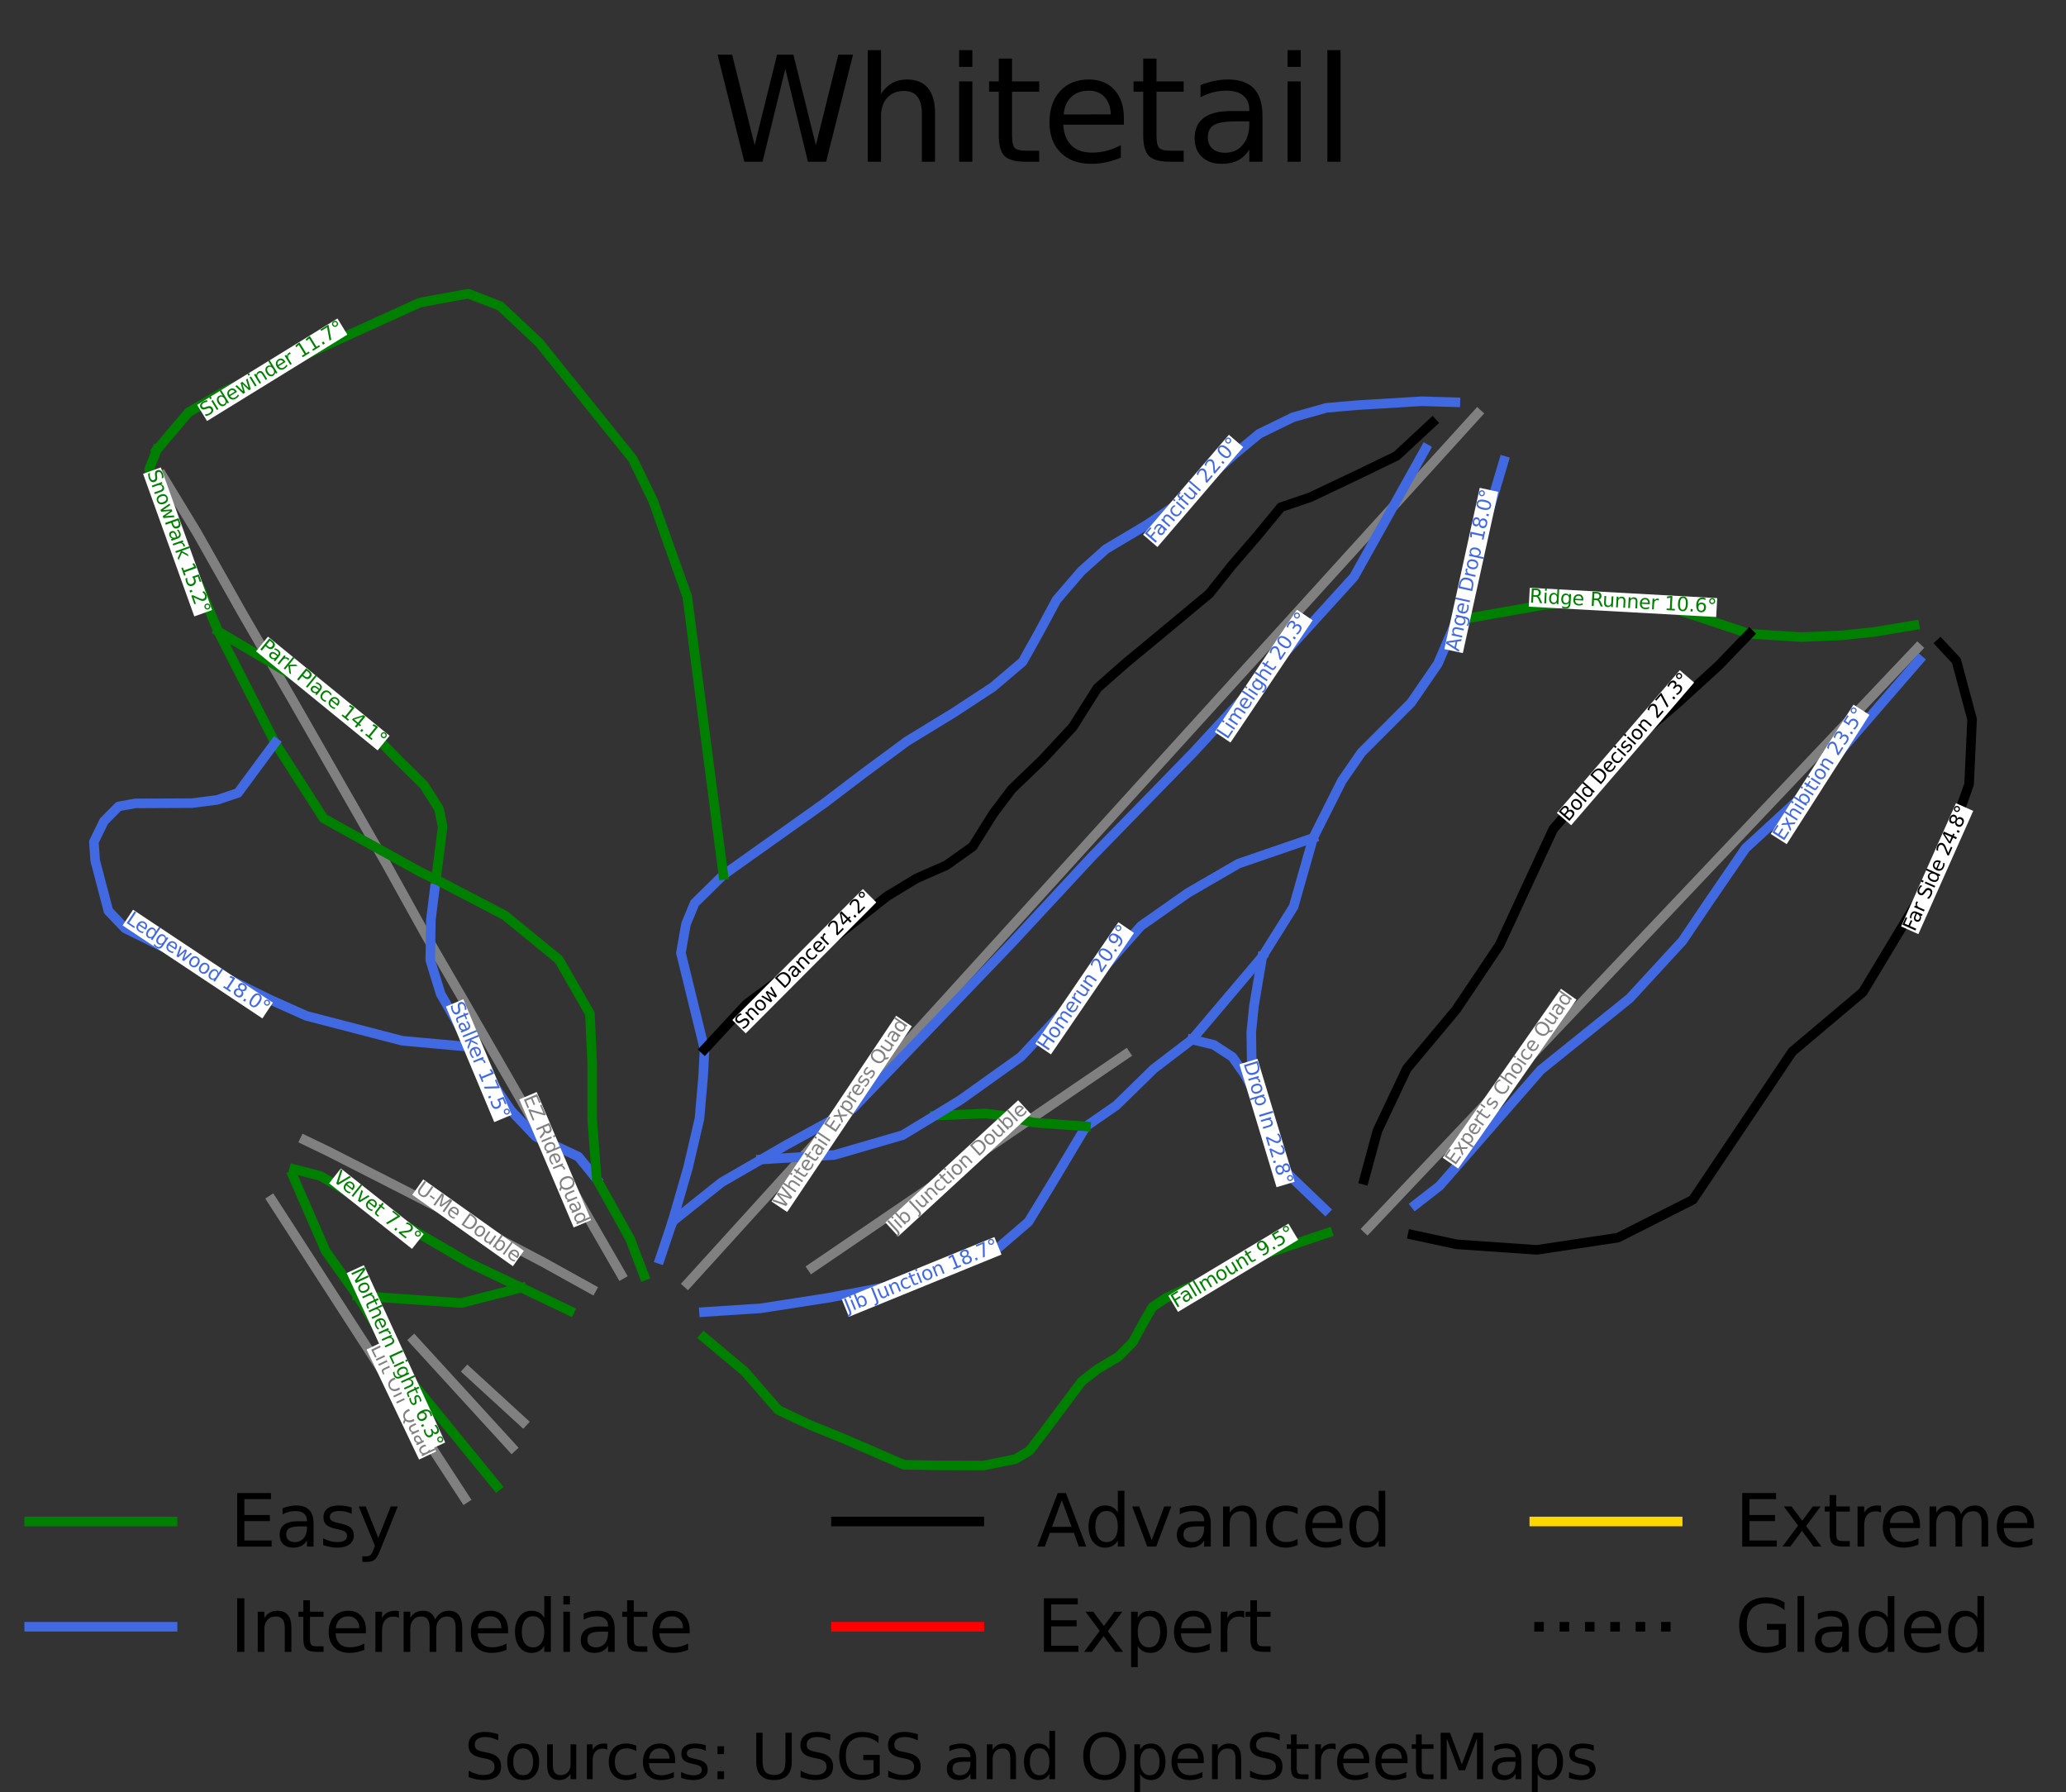 <?xml version="1.0" encoding="utf-8" standalone="no"?>
<!DOCTYPE svg PUBLIC "-//W3C//DTD SVG 1.1//EN"
  "http://www.w3.org/Graphics/SVG/1.1/DTD/svg11.dtd">
<svg height="187.421pt" version="1.1" viewBox="0 0 216.107 187.421" width="216.107pt" xmlns="http://www.w3.org/2000/svg" xmlns:xlink="http://www.w3.org/1999/xlink">
 <rect x="0" y="0" width="216.107" height="187.421" fill="#333333" stroke="none"/>
 <defs>
  <style type="text/css">*{stroke-linecap:butt;stroke-linejoin:round;}</style>
 </defs>
 <g id="figure_1">
  <g id="patch_1">
   <path d="M 0 187.421 
L 216.107 187.421 
L 216.107 0 
L 0 0 
z
" style="fill:none;"/>
  </g>
  <g id="axes_1">
   <g id="line2d_1">
    <path clip-path="url(#p3e49e069f0)" d="M 200.258 65.386 
" style="fill:none;stroke:#008000;stroke-linecap:square;stroke-width:1.5;"/>
   </g>
   <g id="line2d_2">
    <path clip-path="url(#p3e49e069f0)" d="M 200.258 65.386 
" style="fill:none;stroke:#4169e1;stroke-linecap:square;stroke-width:1.5;"/>
   </g>
   <g id="line2d_3">
    <path clip-path="url(#p3e49e069f0)" d="M 200.258 65.386 
" style="fill:none;stroke:#000000;stroke-linecap:square;stroke-width:1.5;"/>
   </g>
   <g id="line2d_4">
    <path clip-path="url(#p3e49e069f0)" d="M 200.258 65.386 
" style="fill:none;stroke:#ff0000;stroke-linecap:square;stroke-width:1.5;"/>
   </g>
   <g id="line2d_5">
    <path clip-path="url(#p3e49e069f0)" d="M 200.258 65.386 
" style="fill:none;stroke:#ffd700;stroke-linecap:square;stroke-width:1.5;"/>
   </g>
   <g id="line2d_6">
    <path clip-path="url(#p3e49e069f0)" d="M 200.258 65.386 
" style="fill:none;stroke:#000000;stroke-dasharray:1.5,2.475;stroke-dashoffset:0;stroke-width:1.5;"/>
   </g>
   <g id="line2d_7">
    <path clip-path="url(#p3e49e069f0)" d="M 143.026 128.51 
L 146.98 124.338 
L 151.007 120.087 
L 154.456 116.448 
L 157.904 112.808 
L 160.883 109.664 
L 163.862 106.52 
L 167.623 102.55 
L 171.384 98.581 
L 175.379 94.364 
L 179.375 90.147 
L 182.368 86.989 
L 185.361 83.831 
L 189.22 79.757 
L 193.08 75.684 
L 195.818 72.793 
L 198.556 69.903 
L 200.571 67.776 
" style="fill:none;stroke:#808080;stroke-linecap:square;stroke-width:1;"/>
   </g>
   <g id="line2d_8">
    <path clip-path="url(#p3e49e069f0)" d="M 71.928 134.227 
L 74.957 130.893 
L 77.987 127.558 
L 80.947 124.299 
L 83.908 121.039 
L 88.038 116.492 
L 92.169 111.944 
L 94.504 109.373 
L 96.839 106.802 
L 99.175 104.231 
L 101.51 101.66 
L 103.984 98.936 
L 106.458 96.212 
L 108.932 93.489 
L 111.407 90.765 
L 115.393 86.376 
L 119.379 81.986 
L 123.569 77.375 
L 127.758 72.763 
L 130.494 69.75 
L 133.23 66.738 
L 135.967 63.725 
L 138.703 60.712 
L 142.664 56.351 
L 146.625 51.99 
L 150.586 47.629 
L 154.548 43.268 
" style="fill:none;stroke:#808080;stroke-linecap:square;stroke-width:1;"/>
   </g>
   <g id="line2d_9">
    <path clip-path="url(#p3e49e069f0)" d="M 64.973 133.282 
L 62.151 128.385 
L 60.112 124.835 
L 58.073 121.286 
L 55.86 117.423 
L 53.647 113.56 
L 51.032 109.025 
L 48.418 104.491 
L 46.481 101.149 
L 44.545 97.806 
L 42.48 94.084 
L 40.415 90.362 
L 37.703 85.618 
L 34.991 80.875 
L 32.874 77.175 
L 30.757 73.474 
L 28.062 68.815 
L 25.366 64.157 
L 22.997 59.955 
L 20.627 55.753 
L 18.804 52.751 
L 16.98 49.748 
" style="fill:none;stroke:#808080;stroke-linecap:square;stroke-width:1;"/>
   </g>
   <g id="line2d_10">
    <path clip-path="url(#p3e49e069f0)" d="M 61.881 134.81 
L 56.784 131.984 
L 52.872 129.933 
L 48.96 127.882 
L 44.788 125.748 
L 40.616 123.613 
L 37.44 121.995 
L 34.263 120.377 
L 31.876 119.23 
" style="fill:none;stroke:#808080;stroke-linecap:square;stroke-width:1;"/>
   </g>
   <g id="line2d_11">
    <path clip-path="url(#p3e49e069f0)" d="M 48.626 156.708 
L 45.839 152.431 
L 43.911 149.446 
L 41.983 146.461 
L 39.951 143.316 
L 37.92 140.171 
L 36.054 137.283 
L 34.188 134.395 
L 30.84 129.214 
L 28.436 125.491 
" style="fill:none;stroke:#808080;stroke-linecap:square;stroke-width:1;"/>
   </g>
   <g id="line2d_12">
    <path clip-path="url(#p3e49e069f0)" d="M 53.54 151.373 
L 50.981 148.574 
L 48.421 145.775 
L 45.861 142.977 
L 43.301 140.178 
" style="fill:none;stroke:#808080;stroke-linecap:square;stroke-width:1;"/>
   </g>
   <g id="line2d_13">
    <path clip-path="url(#p3e49e069f0)" d="M 54.706 148.718 
L 51.809 146.064 
L 48.911 143.409 
" style="fill:none;stroke:#808080;stroke-linecap:square;stroke-width:1;"/>
   </g>
   <g id="line2d_14">
    <path clip-path="url(#p3e49e069f0)" d="M 84.956 132.579 
L 89.41 129.548 
L 93.865 126.517 
L 97.047 124.351 
L 100.229 122.185 
L 104.446 119.315 
L 108.663 116.445 
L 112.377 113.917 
L 116.091 111.389 
L 117.729 110.275 
" style="fill:none;stroke:#808080;stroke-linecap:square;stroke-width:1;"/>
   </g>
   <g id="line2d_15">
    <path clip-path="url(#p3e49e069f0)" d="M 200.258 65.386 
L 199.207 65.562 
L 198.156 65.738 
L 197.105 65.914 
L 196.054 66.09 
L 194.329 66.269 
L 192.604 66.449 
L 191.563 66.494 
L 190.522 66.538 
L 189.482 66.583 
L 188.441 66.627 
L 187.076 66.54 
L 185.711 66.453 
L 184.346 66.366 
L 182.981 66.279 
L 182.05 65.969 
L 181.119 65.658 
L 180.188 65.348 
L 179.257 65.038 
L 178.326 64.727 
L 177.395 64.417 
L 176.465 64.107 
L 175.534 63.796 
L 173.775 63.354 
L 172.407 63.202 
L 171.039 63.05 
L 169.767 62.998 
L 168.496 62.946 
L 167.224 62.894 
L 165.953 62.842 
L 164.844 62.948 
L 163.735 63.053 
L 162.626 63.158 
L 161.517 63.264 
L 160.372 63.465 
L 159.226 63.666 
L 158.08 63.867 
L 156.935 64.068 
L 155.789 64.269 
L 154.644 64.47 
L 153.498 64.671 
L 152.353 64.872 
" style="fill:none;stroke:#008000;stroke-linecap:square;stroke-width:1;"/>
   </g>
   <g id="line2d_16">
    <path clip-path="url(#p3e49e069f0)" d="M 202.954 67.295 
L 203.796 68.197 
L 204.638 69.098 
L 205.049 70.628 
L 205.461 72.158 
L 205.873 73.688 
L 206.284 75.218 
L 206.206 76.918 
L 206.128 78.618 
L 206.049 80.318 
L 205.971 82.018 
L 205.619 83.014 
L 205.266 84.01 
L 204.913 85.006 
L 204.561 86.001 
L 204.208 86.997 
L 203.855 87.993 
L 203.503 88.988 
L 203.15 89.984 
L 202.632 90.845 
L 202.113 91.706 
L 201.594 92.567 
L 201.076 93.428 
L 200.557 94.288 
L 200.039 95.149 
L 199.52 96.01 
L 199.002 96.871 
L 198.483 97.732 
L 197.964 98.593 
L 197.446 99.454 
L 196.927 100.315 
L 196.409 101.176 
L 195.89 102.036 
L 195.372 102.897 
L 194.853 103.758 
L 193.931 104.536 
L 193.008 105.314 
L 192.086 106.092 
L 191.164 106.87 
L 190.241 107.648 
L 189.319 108.426 
L 188.397 109.204 
L 187.474 109.982 
L 186.824 110.95 
L 186.174 111.918 
L 185.524 112.887 
L 184.875 113.855 
L 184.225 114.823 
L 183.575 115.791 
L 182.925 116.759 
L 182.275 117.727 
L 181.625 118.695 
L 180.975 119.663 
L 180.325 120.632 
L 179.675 121.6 
L 179.025 122.568 
L 178.375 123.536 
L 177.725 124.504 
L 177.075 125.472 
L 176.096 125.967 
L 175.117 126.463 
L 174.138 126.958 
L 173.159 127.454 
L 172.18 127.949 
L 171.201 128.444 
L 170.221 128.94 
L 169.242 129.435 
L 168.184 129.594 
L 167.125 129.754 
L 166.066 129.913 
L 165.007 130.072 
L 163.948 130.232 
L 162.89 130.391 
L 161.831 130.55 
L 160.772 130.71 
L 159.721 130.637 
L 158.671 130.565 
L 157.62 130.493 
L 156.57 130.421 
L 155.519 130.349 
L 154.468 130.276 
L 153.418 130.204 
L 152.367 130.132 
L 151.216 129.884 
L 150.064 129.636 
L 148.913 129.388 
L 147.761 129.14 
" style="fill:none;stroke:#000000;stroke-linecap:square;stroke-width:1;"/>
   </g>
   <g id="line2d_17">
    <path clip-path="url(#p3e49e069f0)" d="M 200.747 69.019 
L 199.95 69.939 
L 199.153 70.86 
L 198.355 71.781 
L 197.558 72.701 
L 196.761 73.622 
L 195.964 74.543 
L 195.167 75.463 
L 194.37 76.384 
L 193.573 77.305 
L 192.775 78.225 
L 191.978 79.146 
L 191.181 80.067 
L 190.384 80.987 
L 189.587 81.908 
L 188.79 82.829 
L 187.993 83.749 
L 186.642 84.99 
L 185.291 86.231 
L 183.94 87.472 
L 182.589 88.713 
L 181.659 90.068 
L 180.728 91.424 
L 179.798 92.78 
L 178.867 94.136 
L 178.147 95.204 
L 177.426 96.271 
L 176.705 97.339 
L 175.985 98.407 
L 175.295 99.157 
L 174.604 99.907 
L 173.914 100.657 
L 173.224 101.407 
L 172.533 102.157 
L 171.843 102.908 
L 171.153 103.658 
L 170.462 104.408 
L 169.299 105.345 
L 168.136 106.282 
L 166.972 107.219 
L 165.809 108.156 
L 164.646 109.093 
L 163.483 110.03 
L 162.319 110.966 
L 161.156 111.903 
L 160.495 112.661 
L 159.835 113.418 
L 159.174 114.176 
L 158.513 114.933 
L 157.852 115.69 
L 157.191 116.448 
L 156.53 117.205 
L 155.869 117.963 
L 155.208 118.72 
L 154.548 119.478 
L 153.887 120.235 
L 153.226 120.992 
L 152.565 121.75 
L 151.904 122.507 
L 151.243 123.265 
L 150.582 124.022 
L 149.32 125.003 
L 148.058 125.984 
" style="fill:none;stroke:#4169e1;stroke-linecap:square;stroke-width:1;"/>
   </g>
   <g id="line2d_18">
    <path clip-path="url(#p3e49e069f0)" d="M 138.876 128.932 
L 137.152 129.514 
L 135.428 130.097 
L 133.705 130.679 
L 131.981 131.262 
L 130.987 131.702 
L 129.992 132.143 
L 128.998 132.583 
L 128.004 133.024 
L 127.01 133.465 
L 126.016 133.905 
L 125.021 134.346 
L 124.027 134.787 
L 123 135.259 
L 121.973 135.731 
L 120.541 136.696 
L 119.694 138.164 
L 119.085 139.276 
L 118.477 140.388 
L 117.732 141.137 
L 116.988 141.887 
L 115.89 142.54 
L 114.793 143.192 
L 113.975 143.823 
L 113.158 144.455 
L 112.439 145.415 
L 111.721 146.376 
L 111.106 147.198 
L 110.492 148.019 
L 109.877 148.841 
L 109.263 149.662 
L 108.476 150.69 
L 107.689 151.718 
L 106.201 152.597 
L 104.545 152.932 
L 102.888 153.267 
L 101.68 153.262 
L 100.472 153.258 
L 99.264 153.253 
L 98.056 153.249 
L 96.299 153.217 
L 94.543 153.185 
L 92.968 152.502 
L 91.392 151.818 
L 89.817 151.134 
L 88.242 150.451 
L 86.459 149.729 
L 84.677 149.007 
L 83.037 148.229 
L 81.397 147.451 
L 80.528 146.451 
L 79.66 145.45 
L 78.791 144.45 
L 77.922 143.45 
L 76.851 142.554 
L 75.78 141.658 
L 74.708 140.761 
L 73.637 139.865 
" style="fill:none;stroke:#008000;stroke-linecap:square;stroke-width:1;"/>
   </g>
   <g id="line2d_19">
    <path clip-path="url(#p3e49e069f0)" d="M 182.981 66.279 
L 182.175 67.114 
L 181.37 67.948 
L 180.565 68.783 
L 179.759 69.618 
L 178.686 70.597 
L 177.613 71.577 
L 176.54 72.556 
L 175.467 73.536 
L 174.69 74.202 
L 173.913 74.868 
L 173.136 75.534 
L 172.36 76.2 
L 171.583 76.866 
L 170.806 77.532 
L 170.029 78.198 
L 169.253 78.865 
L 168.405 79.845 
L 167.557 80.825 
L 166.71 81.805 
L 165.862 82.785 
L 165.015 83.766 
L 164.167 84.746 
L 163.32 85.726 
L 162.472 86.706 
L 161.769 88.223 
L 161.065 89.74 
L 160.362 91.257 
L 159.658 92.774 
L 158.955 94.291 
L 158.252 95.808 
L 157.548 97.325 
L 156.845 98.842 
L 156.279 99.686 
L 155.712 100.53 
L 155.146 101.374 
L 154.58 102.218 
L 154.014 103.062 
L 153.448 103.906 
L 152.882 104.749 
L 152.316 105.593 
L 151.671 106.364 
L 151.027 107.135 
L 150.382 107.906 
L 149.737 108.676 
L 149.093 109.447 
L 148.448 110.218 
L 147.803 110.988 
L 147.159 111.759 
L 146.392 113.379 
L 145.625 114.999 
L 144.857 116.619 
L 144.09 118.239 
L 143.74 119.525 
L 143.389 120.812 
L 143.039 122.098 
L 142.688 123.384 
" style="fill:none;stroke:#000000;stroke-linecap:square;stroke-width:1;"/>
   </g>
   <g id="line2d_20">
    <path clip-path="url(#p3e49e069f0)" d="M 157.305 48.193 
L 156.995 49.236 
L 156.686 50.278 
L 156.376 51.321 
L 156.067 52.363 
L 155.757 53.405 
L 155.448 54.448 
L 155.138 55.49 
L 154.829 56.533 
L 154.519 57.575 
L 154.21 58.617 
L 153.9 59.66 
L 153.591 60.702 
L 153.281 61.745 
L 152.972 62.787 
L 152.662 63.83 
L 152.353 64.872 
L 151.867 66.006 
L 151.381 67.14 
L 150.895 68.273 
L 150.409 69.407 
L 149.708 70.427 
L 149.007 71.446 
L 148.307 72.466 
L 147.606 73.485 
L 146.306 74.788 
L 145.006 76.092 
L 143.706 77.395 
L 142.406 78.699 
L 141.383 80.18 
L 140.359 81.66 
L 139.609 83.153 
L 138.859 84.646 
L 138.108 86.139 
L 137.358 87.633 
L 136.847 89.429 
L 136.337 91.225 
L 135.826 93.021 
L 135.316 94.817 
L 134.496 96.124 
L 133.676 97.432 
L 132.856 98.739 
L 132.036 100.046 
" style="fill:none;stroke:#4169e1;stroke-linecap:square;stroke-width:1;"/>
   </g>
   <g id="line2d_21">
    <path clip-path="url(#p3e49e069f0)" d="M 132.036 100.046 
L 131.118 101.13 
L 130.199 102.214 
L 129.281 103.297 
L 128.362 104.381 
L 127.444 105.465 
L 126.525 106.549 
L 125.606 107.632 
L 124.688 108.716 
L 123.685 109.483 
L 122.683 110.249 
L 121.68 111.016 
L 120.678 111.783 
L 119.698 112.741 
L 118.718 113.699 
L 117.739 114.657 
L 116.759 115.614 
L 115.175 116.708 
L 113.592 117.801 
L 112.737 119.232 
L 111.883 120.662 
L 111.029 122.093 
L 110.175 123.523 
L 109.526 124.587 
L 108.877 125.651 
L 108.229 126.715 
L 107.58 127.778 
L 106.772 128.473 
L 105.965 129.168 
L 105.157 129.862 
L 104.35 130.557 
L 103.13 131.072 
L 101.909 131.587 
L 100.689 132.102 
L 99.469 132.617 
L 97.938 133.078 
L 96.406 133.54 
L 94.875 134.001 
L 93.344 134.463 
L 91.662 134.78 
L 89.981 135.097 
L 88.3 135.415 
L 86.619 135.732 
L 84.847 136.006 
L 83.076 136.281 
L 81.305 136.555 
L 79.534 136.829 
L 78.06 136.925 
L 76.585 137.021 
L 75.111 137.117 
L 73.637 137.213 
" style="fill:none;stroke:#4169e1;stroke-linecap:square;stroke-width:1;"/>
   </g>
   <g id="line2d_22">
    <path clip-path="url(#p3e49e069f0)" d="M 132.036 100.046 
L 131.818 101.338 
L 131.599 102.63 
L 131.381 103.922 
L 131.163 105.214 
L 131.024 106.577 
L 130.885 107.939 
L 130.912 109.719 
L 130.939 111.498 
L 131.084 112.881 
L 131.23 114.264 
L 131.663 115.325 
L 132.096 116.385 
L 132.53 117.445 
L 132.963 118.505 
L 133.397 119.566 
L 133.83 120.626 
L 134.264 121.686 
L 134.697 122.746 
L 135.679 123.687 
L 136.661 124.628 
L 137.644 125.568 
L 138.626 126.509 
" style="fill:none;stroke:#4169e1;stroke-linecap:square;stroke-width:1;"/>
   </g>
   <g id="line2d_23">
    <path clip-path="url(#p3e49e069f0)" d="M 113.592 117.801 
L 112.207 117.698 
L 110.822 117.595 
L 109.438 117.492 
L 108.053 117.388 
L 106.78 117.07 
L 105.507 116.753 
L 104.296 116.603 
L 103.085 116.454 
L 101.761 116.507 
L 100.437 116.561 
L 99.113 116.614 
L 97.789 116.668 
" style="fill:none;stroke:#008000;stroke-linecap:square;stroke-width:1;"/>
   </g>
   <g id="line2d_24">
    <path clip-path="url(#p3e49e069f0)" d="M 137.358 87.633 
L 136.382 87.968 
L 135.406 88.304 
L 134.429 88.64 
L 133.453 88.976 
L 132.477 89.311 
L 131.501 89.647 
L 130.525 89.983 
L 129.548 90.319 
L 128.228 91.083 
L 126.907 91.848 
L 125.586 92.613 
L 124.266 93.378 
L 123.035 94.243 
L 121.804 95.109 
L 120.573 95.974 
L 119.341 96.839 
L 118.471 97.82 
L 117.6 98.801 
L 116.73 99.782 
L 115.859 100.763 
L 114.659 102.062 
L 113.458 103.36 
L 112.257 104.659 
L 111.056 105.957 
L 109.99 107.097 
L 108.925 108.236 
L 107.859 109.376 
L 106.794 110.516 
L 105.218 111.641 
L 103.642 112.766 
L 102.065 113.891 
L 100.489 115.016 
L 99.139 115.842 
L 97.789 116.668 
L 96.948 117.178 
L 96.107 117.688 
L 95.266 118.199 
L 94.425 118.709 
L 92.639 119.229 
L 90.852 119.748 
L 89.066 120.268 
L 87.279 120.787 
L 85.362 120.906 
L 83.445 121.025 
L 81.528 121.143 
L 79.611 121.262 
" style="fill:none;stroke:#4169e1;stroke-linecap:square;stroke-width:1;"/>
   </g>
   <g id="line2d_25">
    <path clip-path="url(#p3e49e069f0)" d="M 124.688 108.716 
L 125.827 108.991 
L 126.966 109.267 
L 127.938 109.901 
L 128.909 110.536 
L 129.548 111.444 
L 130.187 112.352 
L 130.709 113.308 
L 131.23 114.264 
" style="fill:none;stroke:#4169e1;stroke-linecap:square;stroke-width:1;"/>
   </g>
   <g id="line2d_26">
    <path clip-path="url(#p3e49e069f0)" d="M 152.238 42.066 
L 150.461 42.015 
L 148.684 41.963 
L 147.673 42.026 
L 146.662 42.088 
L 145.65 42.151 
L 144.639 42.214 
L 143.333 42.289 
L 142.028 42.364 
L 140.381 42.509 
L 138.735 42.655 
L 136.994 43.145 
L 135.253 43.636 
L 134.367 44.069 
L 133.482 44.502 
L 132.596 44.935 
L 131.71 45.368 
L 130.42 46.435 
L 129.129 47.502 
L 128.409 48.151 
L 127.688 48.8 
L 126.968 49.449 
L 126.247 50.098 
L 124.806 51.339 
L 123.365 52.58 
L 122.509 53.157 
L 121.654 53.734 
L 120.798 54.311 
L 119.943 54.888 
L 118.877 55.523 
L 117.811 56.158 
L 116.745 56.792 
L 115.679 57.427 
L 114.389 58.581 
L 113.098 59.736 
L 112.453 60.486 
L 111.807 61.236 
L 111.161 61.986 
L 110.516 62.736 
L 109.616 64.409 
L 108.715 66.083 
L 107.845 67.641 
L 106.974 69.199 
L 106.194 69.863 
L 105.413 70.526 
L 104.632 71.19 
L 103.852 71.853 
L 102.816 72.531 
L 101.78 73.21 
L 100.745 73.888 
L 99.709 74.566 
L 98.498 75.305 
L 97.288 76.045 
L 96.077 76.784 
L 94.866 77.523 
L 93.72 78.371 
L 92.574 79.218 
L 91.428 80.065 
L 90.282 80.913 
L 89.277 81.677 
L 88.271 82.442 
L 87.265 83.207 
L 86.259 83.972 
L 84.934 84.913 
L 83.61 85.854 
L 82.285 86.795 
L 80.96 87.736 
L 79.636 88.677 
L 78.311 89.618 
L 76.987 90.559 
L 75.662 91.5 
L 74.912 92.238 
L 74.163 92.976 
L 73.413 93.714 
L 72.663 94.452 
L 72.21 95.545 
L 71.756 96.638 
L 71.49 98.146 
L 71.224 99.653 
L 71.533 100.914 
L 71.842 102.174 
L 72.15 103.434 
L 72.459 104.695 
L 72.768 105.955 
L 73.077 107.215 
L 73.386 108.476 
L 73.695 109.736 
L 73.625 111.126 
L 73.554 112.515 
L 73.457 113.631 
L 73.36 114.746 
L 73.264 115.862 
L 73.167 116.977 
L 72.871 118.25 
L 72.574 119.522 
L 72.278 120.794 
L 71.982 122.066 
L 71.572 123.487 
L 71.162 124.907 
L 70.752 126.328 
L 70.341 127.748 
" style="fill:none;stroke:#4169e1;stroke-linecap:square;stroke-width:1;"/>
   </g>
   <g id="line2d_27">
    <path clip-path="url(#p3e49e069f0)" d="M 149.83 44.198 
L 148.896 45.066 
L 147.962 45.934 
L 147.028 46.802 
L 146.095 47.671 
L 145.103 48.151 
L 144.111 48.632 
L 143.119 49.113 
L 142.127 49.594 
L 140.858 50.196 
L 139.59 50.799 
L 138.322 51.401 
L 137.054 52.003 
L 135.523 52.522 
L 133.992 53.041 
L 133.362 53.806 
L 132.731 54.571 
L 132.1 55.335 
L 131.47 56.1 
L 130.809 56.865 
L 130.149 57.629 
L 129.488 58.394 
L 128.828 59.159 
L 127.657 60.63 
L 126.487 62.101 
L 125.376 63.024 
L 124.266 63.948 
L 123.155 64.871 
L 122.045 65.795 
L 120.964 66.689 
L 119.883 67.584 
L 118.802 68.478 
L 117.721 69.373 
L 116.986 70.022 
L 116.25 70.671 
L 115.515 71.32 
L 114.779 71.969 
L 114.139 72.983 
L 113.498 73.996 
L 112.858 75.009 
L 112.217 76.023 
L 111.417 76.884 
L 110.616 77.746 
L 109.816 78.608 
L 109.015 79.47 
L 108.22 80.235 
L 107.424 80.999 
L 106.629 81.764 
L 105.833 82.528 
L 104.872 83.798 
L 103.912 85.068 
L 103.371 85.933 
L 102.831 86.799 
L 102.29 87.664 
L 101.75 88.53 
L 100.369 89.511 
L 98.989 90.492 
L 97.416 91.183 
L 95.844 91.875 
L 94.314 92.805 
L 92.783 93.735 
L 91.81 94.503 
L 90.837 95.272 
L 89.864 96.04 
L 88.891 96.809 
L 87.918 97.577 
L 86.945 98.346 
L 85.971 99.114 
L 84.998 99.882 
L 84.133 100.524 
L 83.268 101.165 
L 82.403 101.807 
L 81.538 102.448 
L 80.672 103.089 
L 79.807 103.731 
L 78.942 104.372 
L 78.077 105.014 
L 76.981 106.194 
L 75.886 107.375 
L 74.791 108.555 
L 73.695 109.736 
" style="fill:none;stroke:#000000;stroke-linecap:square;stroke-width:1;"/>
   </g>
   <g id="line2d_28">
    <path clip-path="url(#p3e49e069f0)" d="M 149.106 46.926 
L 148.639 47.764 
L 148.171 48.602 
L 147.704 49.439 
L 147.236 50.277 
L 146.769 51.115 
L 146.301 51.953 
L 145.834 52.791 
L 145.366 53.628 
L 144.899 54.466 
L 144.431 55.304 
L 143.964 56.142 
L 143.496 56.979 
L 143.028 57.817 
L 142.561 58.655 
L 142.093 59.493 
L 141.626 60.33 
L 140.446 61.628 
L 139.267 62.925 
L 138.087 64.223 
L 136.907 65.52 
L 135.728 66.817 
L 134.548 68.115 
L 133.369 69.412 
L 132.189 70.71 
L 131.266 71.71 
L 130.344 72.71 
L 129.421 73.711 
L 128.499 74.711 
L 127.576 75.711 
L 126.654 76.711 
L 125.731 77.712 
L 124.809 78.712 
L 123.482 80.073 
L 122.156 81.435 
L 120.829 82.796 
L 119.502 84.158 
L 118.176 85.52 
L 116.849 86.881 
L 115.522 88.243 
L 114.196 89.604 
L 113.153 90.728 
L 112.109 91.852 
L 111.066 92.977 
L 110.023 94.101 
L 108.98 95.225 
L 107.937 96.349 
L 106.894 97.473 
L 105.85 98.597 
L 105.178 99.298 
L 104.505 100 
L 103.833 100.701 
L 103.16 101.403 
L 102.487 102.104 
L 101.815 102.806 
L 101.142 103.507 
L 100.47 104.208 
L 99.797 104.91 
L 99.124 105.611 
L 98.452 106.313 
L 97.779 107.014 
L 97.107 107.715 
L 96.434 108.417 
L 95.761 109.118 
L 95.089 109.82 
L 94.353 110.584 
L 93.618 111.349 
L 92.882 112.114 
L 92.146 112.878 
L 91.411 113.643 
L 90.675 114.408 
L 89.939 115.173 
L 89.204 115.937 
L 88.333 116.413 
L 87.462 116.889 
L 86.592 117.365 
L 85.721 117.841 
L 84.85 118.317 
L 83.98 118.793 
L 83.109 119.269 
L 82.238 119.745 
L 80.925 120.504 
L 79.611 121.262 
L 78.578 121.858 
L 77.545 122.454 
L 76.512 123.05 
L 75.478 123.647 
L 74.194 124.672 
L 72.91 125.697 
L 71.626 126.723 
L 70.341 127.748 
L 70.013 128.729 
L 69.684 129.71 
L 69.356 130.691 
L 69.027 131.672 
" style="fill:none;stroke:#4169e1;stroke-linecap:square;stroke-width:1;"/>
   </g>
   <g id="line2d_29">
    <path clip-path="url(#p3e49e069f0)" d="M 45.6 91.972 
L 45.467 93.03 
L 45.334 94.088 
L 45.201 95.146 
L 45.069 96.205 
L 45.054 97.258 
L 45.039 98.311 
L 45.024 99.364 
L 45.009 100.417 
L 45.549 102.177 
L 46.089 103.937 
L 46.735 105.062 
L 47.38 106.188 
L 48.026 107.313 
L 48.671 108.439 
L 49.268 109.493 
L 50.08 110.927 
L 50.893 112.362 
L 51.538 113.314 
L 52.184 114.266 
L 52.829 115.218 
L 53.475 116.171 
L 54.766 117.527 
L 56.057 118.882 
L 57.168 119.402 
L 58.279 119.921 
L 59.389 120.44 
L 60.5 120.96 
L 61.462 122.141 
L 62.424 123.323 
" style="fill:none;stroke:#4169e1;stroke-linecap:square;stroke-width:1;"/>
   </g>
   <g id="line2d_30">
    <path clip-path="url(#p3e49e069f0)" d="M 37.389 135.509 
L 38.749 135.604 
L 40.109 135.699 
L 41.469 135.794 
L 42.83 135.889 
L 44.19 135.984 
L 45.55 136.079 
L 46.911 136.174 
L 48.271 136.269 
L 49.837 135.868 
L 51.404 135.466 
L 52.97 135.065 
L 54.536 134.664 
" style="fill:none;stroke:#008000;stroke-linecap:square;stroke-width:1;"/>
   </g>
   <g id="line2d_31">
    <path clip-path="url(#p3e49e069f0)" d="M 22.822 66.023 
L 23.906 66.665 
L 24.991 67.308 
L 26.075 67.95 
L 27.16 68.592 
L 28.244 69.235 
L 29.329 69.877 
L 30.413 70.519 
L 31.498 71.162 
L 32.633 71.845 
L 33.768 72.529 
L 34.903 73.212 
L 36.038 73.896 
L 36.949 74.747 
L 37.86 75.599 
L 38.752 76.506 
L 39.643 77.412 
L 40.535 78.319 
L 41.427 79.226 
L 42.157 79.949 
L 42.888 80.673 
L 43.619 81.396 
L 44.349 82.12 
L 45.131 83.344 
L 45.913 84.569 
L 46.106 85.517 
L 46.3 86.464 
L 46.125 87.841 
L 45.95 89.218 
L 45.775 90.595 
L 45.6 91.972 
" style="fill:none;stroke:#008000;stroke-linecap:square;stroke-width:1;"/>
   </g>
   <g id="line2d_32">
    <path clip-path="url(#p3e49e069f0)" d="M 16.395 47.052 
L 15.996 48.075 
L 15.598 49.098 
L 15.98 50.247 
L 16.363 51.397 
L 16.745 52.546 
L 17.127 53.696 
L 17.61 54.688 
L 18.093 55.68 
L 18.575 56.673 
L 19.058 57.665 
L 19.54 58.658 
L 20.023 59.65 
L 20.505 60.643 
L 20.988 61.635 
L 21.446 62.732 
L 21.905 63.829 
L 22.363 64.926 
L 22.822 66.023 
L 23.565 67.479 
L 24.309 68.935 
L 25.052 70.392 
L 25.796 71.848 
L 26.539 73.304 
L 27.283 74.76 
L 28.026 76.216 
L 28.77 77.673 
L 29.404 78.662 
L 30.038 79.651 
L 30.672 80.64 
L 31.306 81.629 
L 31.94 82.618 
L 32.574 83.606 
L 33.209 84.595 
L 33.843 85.584 
L 35.119 86.291 
L 36.395 86.998 
L 37.671 87.705 
L 38.947 88.412 
L 40.223 89.119 
L 41.499 89.826 
L 42.775 90.532 
L 44.051 91.239 
L 45.6 91.972 
L 46.502 92.443 
L 47.404 92.914 
L 48.306 93.385 
L 49.208 93.856 
L 50.111 94.327 
L 51.013 94.798 
L 51.915 95.269 
L 52.817 95.74 
L 54.228 96.894 
L 55.639 98.048 
L 57.051 99.203 
L 58.462 100.357 
L 59.272 101.771 
L 60.083 103.184 
L 60.893 104.598 
L 61.704 106.012 
L 61.764 107.31 
L 61.824 108.609 
L 61.884 109.907 
L 61.944 111.205 
L 61.944 112.677 
L 61.944 114.148 
L 61.944 115.62 
L 61.944 117.091 
L 62.064 118.649 
L 62.184 120.207 
L 62.304 121.765 
L 62.424 123.323 
L 63.295 124.882 
L 64.165 126.44 
L 65.036 127.999 
L 65.906 129.558 
L 66.273 130.52 
L 66.639 131.483 
L 67.006 132.445 
L 67.372 133.408 
" style="fill:none;stroke:#008000;stroke-linecap:square;stroke-width:1;"/>
   </g>
   <g id="line2d_33">
    <path clip-path="url(#p3e49e069f0)" d="M 30.767 122.273 
L 32.148 122.63 
L 33.528 122.986 
L 34.503 123.556 
L 35.477 124.125 
L 36.451 124.695 
L 37.426 125.265 
L 38.4 125.834 
L 39.374 126.404 
L 40.349 126.973 
L 41.323 127.543 
L 42.298 128.112 
L 43.272 128.682 
L 44.246 129.252 
L 45.221 129.821 
L 46.195 130.391 
L 47.169 130.96 
L 48.144 131.53 
L 49.118 132.099 
L 50.473 132.741 
L 51.827 133.382 
L 53.182 134.023 
L 54.536 134.664 
L 55.801 135.27 
L 57.066 135.875 
L 58.331 136.481 
L 59.596 137.086 
" style="fill:none;stroke:#008000;stroke-linecap:square;stroke-width:1;"/>
   </g>
   <g id="line2d_34">
    <path clip-path="url(#p3e49e069f0)" d="M 30.617 122.924 
L 31.048 123.914 
L 31.478 124.904 
L 31.909 125.894 
L 32.34 126.883 
L 32.77 127.873 
L 33.201 128.863 
L 33.632 129.853 
L 34.062 130.843 
L 34.894 132.01 
L 35.726 133.176 
L 36.557 134.343 
L 37.389 135.509 
L 38.06 136.591 
L 38.731 137.672 
L 39.403 138.753 
L 40.074 139.835 
L 40.746 140.916 
L 41.417 141.997 
L 42.089 143.079 
L 42.76 144.16 
L 43.911 145.569 
L 45.061 146.978 
L 46.212 148.387 
L 47.363 149.796 
L 48.513 151.205 
L 49.664 152.613 
L 50.815 154.022 
L 51.965 155.431 
" style="fill:none;stroke:#008000;stroke-linecap:square;stroke-width:1;"/>
   </g>
   <g id="line2d_35">
    <path clip-path="url(#p3e49e069f0)" d="M 16.395 47.052 
L 17.225 46.07 
L 18.055 45.088 
L 18.886 44.107 
L 19.716 43.125 
L 20.62 42.596 
L 21.524 42.067 
L 22.429 41.539 
L 23.333 41.01 
L 24.619 40.425 
L 25.905 39.84 
L 27.191 39.254 
L 28.478 38.669 
L 29.764 38.084 
L 31.05 37.499 
L 32.336 36.914 
L 33.622 36.328 
L 34.908 35.743 
L 36.194 35.158 
L 37.481 34.573 
L 38.767 33.988 
L 40.053 33.403 
L 41.339 32.817 
L 42.625 32.232 
L 43.911 31.647 
L 45.178 31.414 
L 46.444 31.18 
L 47.711 30.947 
L 48.977 30.713 
L 50.647 31.357 
L 52.316 32.001 
L 53.338 32.963 
L 54.36 33.924 
L 55.382 34.886 
L 56.404 35.848 
L 57.015 36.607 
L 57.626 37.366 
L 58.237 38.125 
L 58.848 38.884 
L 59.46 39.643 
L 60.071 40.402 
L 60.682 41.161 
L 61.293 41.92 
L 61.904 42.68 
L 62.516 43.439 
L 63.127 44.198 
L 63.738 44.957 
L 64.349 45.716 
L 64.96 46.475 
L 65.572 47.234 
L 66.183 47.993 
L 66.718 49.093 
L 67.253 50.193 
L 67.788 51.292 
L 68.323 52.392 
L 68.769 53.645 
L 69.215 54.898 
L 69.662 56.152 
L 70.108 57.405 
L 70.554 58.658 
L 71.001 59.912 
L 71.447 61.165 
L 71.893 62.418 
L 72.129 64.236 
L 72.364 66.053 
L 72.6 67.871 
L 72.835 69.689 
L 73.071 71.506 
L 73.306 73.324 
L 73.542 75.141 
L 73.778 76.959 
L 74.013 78.777 
L 74.249 80.594 
L 74.484 82.412 
L 74.72 84.229 
L 74.955 86.047 
L 75.191 87.864 
L 75.426 89.682 
L 75.662 91.5 
" style="fill:none;stroke:#008000;stroke-linecap:square;stroke-width:1;"/>
   </g>
   <g id="line2d_36">
    <path clip-path="url(#p3e49e069f0)" d="M 28.77 77.673 
L 27.8 78.986 
L 26.831 80.298 
L 25.861 81.611 
L 24.892 82.924 
L 23.801 83.289 
L 22.71 83.654 
L 21.405 83.823 
L 20.1 83.992 
L 18.616 83.999 
L 17.131 84.006 
L 15.647 84.013 
L 14.162 84.019 
L 12.41 84.331 
L 11.639 85.111 
L 10.868 85.891 
L 10.346 86.965 
L 9.823 88.038 
L 9.886 89.003 
L 9.95 89.969 
L 10.297 91.291 
L 10.643 92.614 
L 10.99 93.936 
L 11.337 95.258 
L 12.204 96.17 
L 13.072 97.082 
L 14.023 97.55 
L 14.975 98.017 
L 15.926 98.485 
L 16.877 98.952 
L 17.829 99.419 
L 18.78 99.887 
L 19.732 100.354 
L 20.683 100.822 
L 21.634 101.289 
L 22.586 101.756 
L 23.537 102.224 
L 24.488 102.691 
L 25.44 103.159 
L 26.391 103.626 
L 27.342 104.093 
L 28.294 104.561 
L 29.232 104.98 
L 30.171 105.399 
L 31.109 105.818 
L 32.048 106.238 
L 33.303 106.564 
L 34.559 106.89 
L 35.814 107.215 
L 37.07 107.541 
L 38.325 107.867 
L 39.581 108.193 
L 40.836 108.519 
L 42.092 108.845 
L 43.886 109.007 
L 45.68 109.169 
L 47.474 109.331 
L 49.268 109.493 
" style="fill:none;stroke:#4169e1;stroke-linecap:square;stroke-width:1;"/>
   </g>
   <g id="text_1">
    <g id="patch_2">
     <path d="M 152.528 122.208 
L 164.899 104.541 
L 163.28 103.408 
L 150.91 121.075 
z
" style="fill:#ffffff;"/>
    </g>
    <!-- Expert's Choice Quad -->
    <g style="fill:#808080;" transform="translate(152.183 121.942)rotate(-55.002)scale(0.02 -0.02)">
     <defs>
      <path d="M 628 4666 
L 3578 4666 
L 3578 4134 
L 1259 4134 
L 1259 2753 
L 3481 2753 
L 3481 2222 
L 1259 2222 
L 1259 531 
L 3634 531 
L 3634 0 
L 628 0 
L 628 4666 
z
" id="DejaVuSans-45" transform="scale(0.016)"/>
      <path d="M 3513 3500 
L 2247 1797 
L 3578 0 
L 2900 0 
L 1881 1375 
L 863 0 
L 184 0 
L 1544 1831 
L 300 3500 
L 978 3500 
L 1906 2253 
L 2834 3500 
L 3513 3500 
z
" id="DejaVuSans-78" transform="scale(0.016)"/>
      <path d="M 1159 525 
L 1159 -1331 
L 581 -1331 
L 581 3500 
L 1159 3500 
L 1159 2969 
Q 1341 3281 1617 3432 
Q 1894 3584 2278 3584 
Q 2916 3584 3314 3078 
Q 3713 2572 3713 1747 
Q 3713 922 3314 415 
Q 2916 -91 2278 -91 
Q 1894 -91 1617 61 
Q 1341 213 1159 525 
z
M 3116 1747 
Q 3116 2381 2855 2742 
Q 2594 3103 2138 3103 
Q 1681 3103 1420 2742 
Q 1159 2381 1159 1747 
Q 1159 1113 1420 752 
Q 1681 391 2138 391 
Q 2594 391 2855 752 
Q 3116 1113 3116 1747 
z
" id="DejaVuSans-70" transform="scale(0.016)"/>
      <path d="M 3597 1894 
L 3597 1613 
L 953 1613 
Q 991 1019 1311 708 
Q 1631 397 2203 397 
Q 2534 397 2845 478 
Q 3156 559 3463 722 
L 3463 178 
Q 3153 47 2828 -22 
Q 2503 -91 2169 -91 
Q 1331 -91 842 396 
Q 353 884 353 1716 
Q 353 2575 817 3079 
Q 1281 3584 2069 3584 
Q 2775 3584 3186 3129 
Q 3597 2675 3597 1894 
z
M 3022 2063 
Q 3016 2534 2758 2815 
Q 2500 3097 2075 3097 
Q 1594 3097 1305 2825 
Q 1016 2553 972 2059 
L 3022 2063 
z
" id="DejaVuSans-65" transform="scale(0.016)"/>
      <path d="M 2631 2963 
Q 2534 3019 2420 3045 
Q 2306 3072 2169 3072 
Q 1681 3072 1420 2755 
Q 1159 2438 1159 1844 
L 1159 0 
L 581 0 
L 581 3500 
L 1159 3500 
L 1159 2956 
Q 1341 3275 1631 3429 
Q 1922 3584 2338 3584 
Q 2397 3584 2469 3576 
Q 2541 3569 2628 3553 
L 2631 2963 
z
" id="DejaVuSans-72" transform="scale(0.016)"/>
      <path d="M 1172 4494 
L 1172 3500 
L 2356 3500 
L 2356 3053 
L 1172 3053 
L 1172 1153 
Q 1172 725 1289 603 
Q 1406 481 1766 481 
L 2356 481 
L 2356 0 
L 1766 0 
Q 1100 0 847 248 
Q 594 497 594 1153 
L 594 3053 
L 172 3053 
L 172 3500 
L 594 3500 
L 594 4494 
L 1172 4494 
z
" id="DejaVuSans-74" transform="scale(0.016)"/>
      <path d="M 1147 4666 
L 1147 2931 
L 616 2931 
L 616 4666 
L 1147 4666 
z
" id="DejaVuSans-27" transform="scale(0.016)"/>
      <path d="M 2834 3397 
L 2834 2853 
Q 2591 2978 2328 3040 
Q 2066 3103 1784 3103 
Q 1356 3103 1142 2972 
Q 928 2841 928 2578 
Q 928 2378 1081 2264 
Q 1234 2150 1697 2047 
L 1894 2003 
Q 2506 1872 2764 1633 
Q 3022 1394 3022 966 
Q 3022 478 2636 193 
Q 2250 -91 1575 -91 
Q 1294 -91 989 -36 
Q 684 19 347 128 
L 347 722 
Q 666 556 975 473 
Q 1284 391 1588 391 
Q 1994 391 2212 530 
Q 2431 669 2431 922 
Q 2431 1156 2273 1281 
Q 2116 1406 1581 1522 
L 1381 1569 
Q 847 1681 609 1914 
Q 372 2147 372 2553 
Q 372 3047 722 3315 
Q 1072 3584 1716 3584 
Q 2034 3584 2315 3537 
Q 2597 3491 2834 3397 
z
" id="DejaVuSans-73" transform="scale(0.016)"/>
      <path id="DejaVuSans-20" transform="scale(0.016)"/>
      <path d="M 4122 4306 
L 4122 3641 
Q 3803 3938 3442 4084 
Q 3081 4231 2675 4231 
Q 1875 4231 1450 3742 
Q 1025 3253 1025 2328 
Q 1025 1406 1450 917 
Q 1875 428 2675 428 
Q 3081 428 3442 575 
Q 3803 722 4122 1019 
L 4122 359 
Q 3791 134 3420 21 
Q 3050 -91 2638 -91 
Q 1578 -91 968 557 
Q 359 1206 359 2328 
Q 359 3453 968 4101 
Q 1578 4750 2638 4750 
Q 3056 4750 3426 4639 
Q 3797 4528 4122 4306 
z
" id="DejaVuSans-43" transform="scale(0.016)"/>
      <path d="M 3513 2113 
L 3513 0 
L 2938 0 
L 2938 2094 
Q 2938 2591 2744 2837 
Q 2550 3084 2163 3084 
Q 1697 3084 1428 2787 
Q 1159 2491 1159 1978 
L 1159 0 
L 581 0 
L 581 4863 
L 1159 4863 
L 1159 2956 
Q 1366 3272 1645 3428 
Q 1925 3584 2291 3584 
Q 2894 3584 3203 3211 
Q 3513 2838 3513 2113 
z
" id="DejaVuSans-68" transform="scale(0.016)"/>
      <path d="M 1959 3097 
Q 1497 3097 1228 2736 
Q 959 2375 959 1747 
Q 959 1119 1226 758 
Q 1494 397 1959 397 
Q 2419 397 2687 759 
Q 2956 1122 2956 1747 
Q 2956 2369 2687 2733 
Q 2419 3097 1959 3097 
z
M 1959 3584 
Q 2709 3584 3137 3096 
Q 3566 2609 3566 1747 
Q 3566 888 3137 398 
Q 2709 -91 1959 -91 
Q 1206 -91 779 398 
Q 353 888 353 1747 
Q 353 2609 779 3096 
Q 1206 3584 1959 3584 
z
" id="DejaVuSans-6f" transform="scale(0.016)"/>
      <path d="M 603 3500 
L 1178 3500 
L 1178 0 
L 603 0 
L 603 3500 
z
M 603 4863 
L 1178 4863 
L 1178 4134 
L 603 4134 
L 603 4863 
z
" id="DejaVuSans-69" transform="scale(0.016)"/>
      <path d="M 3122 3366 
L 3122 2828 
Q 2878 2963 2633 3030 
Q 2388 3097 2138 3097 
Q 1578 3097 1268 2742 
Q 959 2388 959 1747 
Q 959 1106 1268 751 
Q 1578 397 2138 397 
Q 2388 397 2633 464 
Q 2878 531 3122 666 
L 3122 134 
Q 2881 22 2623 -34 
Q 2366 -91 2075 -91 
Q 1284 -91 818 406 
Q 353 903 353 1747 
Q 353 2603 823 3093 
Q 1294 3584 2113 3584 
Q 2378 3584 2631 3529 
Q 2884 3475 3122 3366 
z
" id="DejaVuSans-63" transform="scale(0.016)"/>
      <path d="M 2522 4238 
Q 1834 4238 1429 3725 
Q 1025 3213 1025 2328 
Q 1025 1447 1429 934 
Q 1834 422 2522 422 
Q 3209 422 3611 934 
Q 4013 1447 4013 2328 
Q 4013 3213 3611 3725 
Q 3209 4238 2522 4238 
z
M 3406 84 
L 4238 -825 
L 3475 -825 
L 2784 -78 
Q 2681 -84 2626 -87 
Q 2572 -91 2522 -91 
Q 1538 -91 948 567 
Q 359 1225 359 2328 
Q 359 3434 948 4092 
Q 1538 4750 2522 4750 
Q 3503 4750 4090 4092 
Q 4678 3434 4678 2328 
Q 4678 1516 4351 937 
Q 4025 359 3406 84 
z
" id="DejaVuSans-51" transform="scale(0.016)"/>
      <path d="M 544 1381 
L 544 3500 
L 1119 3500 
L 1119 1403 
Q 1119 906 1312 657 
Q 1506 409 1894 409 
Q 2359 409 2629 706 
Q 2900 1003 2900 1516 
L 2900 3500 
L 3475 3500 
L 3475 0 
L 2900 0 
L 2900 538 
Q 2691 219 2414 64 
Q 2138 -91 1772 -91 
Q 1169 -91 856 284 
Q 544 659 544 1381 
z
M 1991 3584 
L 1991 3584 
z
" id="DejaVuSans-75" transform="scale(0.016)"/>
      <path d="M 2194 1759 
Q 1497 1759 1228 1600 
Q 959 1441 959 1056 
Q 959 750 1161 570 
Q 1363 391 1709 391 
Q 2188 391 2477 730 
Q 2766 1069 2766 1631 
L 2766 1759 
L 2194 1759 
z
M 3341 1997 
L 3341 0 
L 2766 0 
L 2766 531 
Q 2569 213 2275 61 
Q 1981 -91 1556 -91 
Q 1019 -91 701 211 
Q 384 513 384 1019 
Q 384 1609 779 1909 
Q 1175 2209 1959 2209 
L 2766 2209 
L 2766 2266 
Q 2766 2663 2505 2880 
Q 2244 3097 1772 3097 
Q 1472 3097 1187 3025 
Q 903 2953 641 2809 
L 641 3341 
Q 956 3463 1253 3523 
Q 1550 3584 1831 3584 
Q 2591 3584 2966 3190 
Q 3341 2797 3341 1997 
z
" id="DejaVuSans-61" transform="scale(0.016)"/>
      <path d="M 2906 2969 
L 2906 4863 
L 3481 4863 
L 3481 0 
L 2906 0 
L 2906 525 
Q 2725 213 2448 61 
Q 2172 -91 1784 -91 
Q 1150 -91 751 415 
Q 353 922 353 1747 
Q 353 2572 751 3078 
Q 1150 3584 1784 3584 
Q 2172 3584 2448 3432 
Q 2725 3281 2906 2969 
z
M 947 1747 
Q 947 1113 1208 752 
Q 1469 391 1925 391 
Q 2381 391 2643 752 
Q 2906 1113 2906 1747 
Q 2906 2381 2643 2742 
Q 2381 3103 1925 3103 
Q 1469 3103 1208 2742 
Q 947 2381 947 1747 
z
" id="DejaVuSans-64" transform="scale(0.016)"/>
     </defs>
     <use xlink:href="#DejaVuSans-45"/>
     <use x="63.184" xlink:href="#DejaVuSans-78"/>
     <use x="122.363" xlink:href="#DejaVuSans-70"/>
     <use x="185.84" xlink:href="#DejaVuSans-65"/>
     <use x="247.363" xlink:href="#DejaVuSans-72"/>
     <use x="288.477" xlink:href="#DejaVuSans-74"/>
     <use x="327.686" xlink:href="#DejaVuSans-27"/>
     <use x="355.176" xlink:href="#DejaVuSans-73"/>
     <use x="407.275" xlink:href="#DejaVuSans-20"/>
     <use x="439.062" xlink:href="#DejaVuSans-43"/>
     <use x="508.887" xlink:href="#DejaVuSans-68"/>
     <use x="572.266" xlink:href="#DejaVuSans-6f"/>
     <use x="633.447" xlink:href="#DejaVuSans-69"/>
     <use x="661.23" xlink:href="#DejaVuSans-63"/>
     <use x="716.211" xlink:href="#DejaVuSans-65"/>
     <use x="777.734" xlink:href="#DejaVuSans-20"/>
     <use x="809.521" xlink:href="#DejaVuSans-51"/>
     <use x="888.232" xlink:href="#DejaVuSans-75"/>
     <use x="951.611" xlink:href="#DejaVuSans-61"/>
     <use x="1012.891" xlink:href="#DejaVuSans-64"/>
    </g>
   </g>
   <g id="text_2">
    <g id="patch_3">
     <path d="M 82.34 126.754 
L 95.377 107.33 
L 93.737 106.229 
L 80.7 125.653 
z
" style="fill:#ffffff;"/>
    </g>
    <!-- Whitetail Express Quad -->
    <g style="fill:#808080;" transform="translate(81.989 126.495)rotate(-56.13)scale(0.02 -0.02)">
     <defs>
      <path d="M 213 4666 
L 850 4666 
L 1831 722 
L 2809 4666 
L 3519 4666 
L 4500 722 
L 5478 4666 
L 6119 4666 
L 4947 0 
L 4153 0 
L 3169 4050 
L 2175 0 
L 1381 0 
L 213 4666 
z
" id="DejaVuSans-57" transform="scale(0.016)"/>
      <path d="M 603 4863 
L 1178 4863 
L 1178 0 
L 603 0 
L 603 4863 
z
" id="DejaVuSans-6c" transform="scale(0.016)"/>
     </defs>
     <use xlink:href="#DejaVuSans-57"/>
     <use x="98.877" xlink:href="#DejaVuSans-68"/>
     <use x="162.256" xlink:href="#DejaVuSans-69"/>
     <use x="190.039" xlink:href="#DejaVuSans-74"/>
     <use x="229.248" xlink:href="#DejaVuSans-65"/>
     <use x="290.771" xlink:href="#DejaVuSans-74"/>
     <use x="329.98" xlink:href="#DejaVuSans-61"/>
     <use x="391.26" xlink:href="#DejaVuSans-69"/>
     <use x="419.043" xlink:href="#DejaVuSans-6c"/>
     <use x="446.826" xlink:href="#DejaVuSans-20"/>
     <use x="478.613" xlink:href="#DejaVuSans-45"/>
     <use x="541.797" xlink:href="#DejaVuSans-78"/>
     <use x="600.977" xlink:href="#DejaVuSans-70"/>
     <use x="664.453" xlink:href="#DejaVuSans-72"/>
     <use x="703.316" xlink:href="#DejaVuSans-65"/>
     <use x="764.84" xlink:href="#DejaVuSans-73"/>
     <use x="816.939" xlink:href="#DejaVuSans-73"/>
     <use x="869.039" xlink:href="#DejaVuSans-20"/>
     <use x="900.826" xlink:href="#DejaVuSans-51"/>
     <use x="979.537" xlink:href="#DejaVuSans-75"/>
     <use x="1042.916" xlink:href="#DejaVuSans-61"/>
     <use x="1104.195" xlink:href="#DejaVuSans-64"/>
    </g>
   </g>
   <g id="text_3">
    <g id="patch_4">
     <path d="M 54.322 114.975 
L 60.006 128.368 
L 61.825 127.597 
L 56.141 114.203 
z
" style="fill:#ffffff;"/>
    </g>
    <!-- EZ Rider Quad -->
    <g style="fill:#808080;" transform="translate(54.731 114.823)rotate(-292.996)scale(0.02 -0.02)">
     <defs>
      <path d="M 359 4666 
L 4025 4666 
L 4025 4184 
L 1075 531 
L 4097 531 
L 4097 0 
L 288 0 
L 288 481 
L 3238 4134 
L 359 4134 
L 359 4666 
z
" id="DejaVuSans-5a" transform="scale(0.016)"/>
      <path d="M 2841 2188 
Q 3044 2119 3236 1894 
Q 3428 1669 3622 1275 
L 4263 0 
L 3584 0 
L 2988 1197 
Q 2756 1666 2539 1819 
Q 2322 1972 1947 1972 
L 1259 1972 
L 1259 0 
L 628 0 
L 628 4666 
L 2053 4666 
Q 2853 4666 3247 4331 
Q 3641 3997 3641 3322 
Q 3641 2881 3436 2590 
Q 3231 2300 2841 2188 
z
M 1259 4147 
L 1259 2491 
L 2053 2491 
Q 2509 2491 2742 2702 
Q 2975 2913 2975 3322 
Q 2975 3731 2742 3939 
Q 2509 4147 2053 4147 
L 1259 4147 
z
" id="DejaVuSans-52" transform="scale(0.016)"/>
     </defs>
     <use xlink:href="#DejaVuSans-45"/>
     <use x="63.184" xlink:href="#DejaVuSans-5a"/>
     <use x="131.689" xlink:href="#DejaVuSans-20"/>
     <use x="163.477" xlink:href="#DejaVuSans-52"/>
     <use x="232.959" xlink:href="#DejaVuSans-69"/>
     <use x="260.742" xlink:href="#DejaVuSans-64"/>
     <use x="324.219" xlink:href="#DejaVuSans-65"/>
     <use x="385.742" xlink:href="#DejaVuSans-72"/>
     <use x="426.855" xlink:href="#DejaVuSans-20"/>
     <use x="458.643" xlink:href="#DejaVuSans-51"/>
     <use x="537.354" xlink:href="#DejaVuSans-75"/>
     <use x="600.732" xlink:href="#DejaVuSans-61"/>
     <use x="662.012" xlink:href="#DejaVuSans-64"/>
    </g>
   </g>
   <g id="text_4">
    <g id="patch_5">
     <path d="M 43.126 124.953 
L 53.65 132.421 
L 54.793 130.81 
L 44.269 123.342 
z
" style="fill:#ffffff;"/>
    </g>
    <!-- U-Me Double -->
    <g style="fill:#808080;" transform="translate(43.394 124.609)rotate(-324.641)scale(0.02 -0.02)">
     <defs>
      <path d="M 556 4666 
L 1191 4666 
L 1191 1831 
Q 1191 1081 1462 751 
Q 1734 422 2344 422 
Q 2950 422 3222 751 
Q 3494 1081 3494 1831 
L 3494 4666 
L 4128 4666 
L 4128 1753 
Q 4128 841 3676 375 
Q 3225 -91 2344 -91 
Q 1459 -91 1007 375 
Q 556 841 556 1753 
L 556 4666 
z
" id="DejaVuSans-55" transform="scale(0.016)"/>
      <path d="M 313 2009 
L 1997 2009 
L 1997 1497 
L 313 1497 
L 313 2009 
z
" id="DejaVuSans-2d" transform="scale(0.016)"/>
      <path d="M 628 4666 
L 1569 4666 
L 2759 1491 
L 3956 4666 
L 4897 4666 
L 4897 0 
L 4281 0 
L 4281 4097 
L 3078 897 
L 2444 897 
L 1241 4097 
L 1241 0 
L 628 0 
L 628 4666 
z
" id="DejaVuSans-4d" transform="scale(0.016)"/>
      <path d="M 1259 4147 
L 1259 519 
L 2022 519 
Q 2988 519 3436 956 
Q 3884 1394 3884 2338 
Q 3884 3275 3436 3711 
Q 2988 4147 2022 4147 
L 1259 4147 
z
M 628 4666 
L 1925 4666 
Q 3281 4666 3915 4102 
Q 4550 3538 4550 2338 
Q 4550 1131 3912 565 
Q 3275 0 1925 0 
L 628 0 
L 628 4666 
z
" id="DejaVuSans-44" transform="scale(0.016)"/>
      <path d="M 3116 1747 
Q 3116 2381 2855 2742 
Q 2594 3103 2138 3103 
Q 1681 3103 1420 2742 
Q 1159 2381 1159 1747 
Q 1159 1113 1420 752 
Q 1681 391 2138 391 
Q 2594 391 2855 752 
Q 3116 1113 3116 1747 
z
M 1159 2969 
Q 1341 3281 1617 3432 
Q 1894 3584 2278 3584 
Q 2916 3584 3314 3078 
Q 3713 2572 3713 1747 
Q 3713 922 3314 415 
Q 2916 -91 2278 -91 
Q 1894 -91 1617 61 
Q 1341 213 1159 525 
L 1159 0 
L 581 0 
L 581 4863 
L 1159 4863 
L 1159 2969 
z
" id="DejaVuSans-62" transform="scale(0.016)"/>
     </defs>
     <use xlink:href="#DejaVuSans-55"/>
     <use x="73.193" xlink:href="#DejaVuSans-2d"/>
     <use x="109.277" xlink:href="#DejaVuSans-4d"/>
     <use x="195.557" xlink:href="#DejaVuSans-65"/>
     <use x="257.08" xlink:href="#DejaVuSans-20"/>
     <use x="288.867" xlink:href="#DejaVuSans-44"/>
     <use x="365.869" xlink:href="#DejaVuSans-6f"/>
     <use x="427.051" xlink:href="#DejaVuSans-75"/>
     <use x="490.43" xlink:href="#DejaVuSans-62"/>
     <use x="553.906" xlink:href="#DejaVuSans-6c"/>
     <use x="581.689" xlink:href="#DejaVuSans-65"/>
    </g>
   </g>
   <g id="text_5">
    <g id="patch_6">
     <path d="M 38.344 141.131 
L 43.838 152.642 
L 45.621 151.791 
L 40.127 140.28 
z
" style="fill:#ffffff;"/>
    </g>
    <!-- Lift Off Quad -->
    <g style="fill:#808080;" transform="translate(38.746 140.962)rotate(-295.515)scale(0.02 -0.02)">
     <defs>
      <path d="M 628 4666 
L 1259 4666 
L 1259 531 
L 3531 531 
L 3531 0 
L 628 0 
L 628 4666 
z
" id="DejaVuSans-4c" transform="scale(0.016)"/>
      <path d="M 2375 4863 
L 2375 4384 
L 1825 4384 
Q 1516 4384 1395 4259 
Q 1275 4134 1275 3809 
L 1275 3500 
L 2222 3500 
L 2222 3053 
L 1275 3053 
L 1275 0 
L 697 0 
L 697 3053 
L 147 3053 
L 147 3500 
L 697 3500 
L 697 3744 
Q 697 4328 969 4595 
Q 1241 4863 1831 4863 
L 2375 4863 
z
" id="DejaVuSans-66" transform="scale(0.016)"/>
      <path d="M 2522 4238 
Q 1834 4238 1429 3725 
Q 1025 3213 1025 2328 
Q 1025 1447 1429 934 
Q 1834 422 2522 422 
Q 3209 422 3611 934 
Q 4013 1447 4013 2328 
Q 4013 3213 3611 3725 
Q 3209 4238 2522 4238 
z
M 2522 4750 
Q 3503 4750 4090 4092 
Q 4678 3434 4678 2328 
Q 4678 1225 4090 567 
Q 3503 -91 2522 -91 
Q 1538 -91 948 565 
Q 359 1222 359 2328 
Q 359 3434 948 4092 
Q 1538 4750 2522 4750 
z
" id="DejaVuSans-4f" transform="scale(0.016)"/>
     </defs>
     <use xlink:href="#DejaVuSans-4c"/>
     <use x="55.713" xlink:href="#DejaVuSans-69"/>
     <use x="83.496" xlink:href="#DejaVuSans-66"/>
     <use x="116.951" xlink:href="#DejaVuSans-74"/>
     <use x="156.16" xlink:href="#DejaVuSans-20"/>
     <use x="187.947" xlink:href="#DejaVuSans-4f"/>
     <use x="266.658" xlink:href="#DejaVuSans-66"/>
     <use x="301.863" xlink:href="#DejaVuSans-66"/>
     <use x="337.068" xlink:href="#DejaVuSans-20"/>
     <use x="368.855" xlink:href="#DejaVuSans-51"/>
     <use x="447.566" xlink:href="#DejaVuSans-75"/>
     <use x="510.945" xlink:href="#DejaVuSans-61"/>
     <use x="572.225" xlink:href="#DejaVuSans-64"/>
    </g>
   </g>
   <g id="text_6">
    <g id="patch_7">
     <path d="M 93.958 129.303 
L 107.838 116.519 
L 106.499 115.066 
L 92.62 127.85 
z
" style="fill:#ffffff;"/>
    </g>
    <!-- Jib Junction Double -->
    <g style="fill:#808080;" transform="translate(93.678 128.969)rotate(-42.648)scale(0.02 -0.02)">
     <defs>
      <path d="M 628 4666 
L 1259 4666 
L 1259 325 
Q 1259 -519 939 -900 
Q 619 -1281 -91 -1281 
L -331 -1281 
L -331 -750 
L -134 -750 
Q 284 -750 456 -515 
Q 628 -281 628 325 
L 628 4666 
z
" id="DejaVuSans-4a" transform="scale(0.016)"/>
      <path d="M 3513 2113 
L 3513 0 
L 2938 0 
L 2938 2094 
Q 2938 2591 2744 2837 
Q 2550 3084 2163 3084 
Q 1697 3084 1428 2787 
Q 1159 2491 1159 1978 
L 1159 0 
L 581 0 
L 581 3500 
L 1159 3500 
L 1159 2956 
Q 1366 3272 1645 3428 
Q 1925 3584 2291 3584 
Q 2894 3584 3203 3211 
Q 3513 2838 3513 2113 
z
" id="DejaVuSans-6e" transform="scale(0.016)"/>
     </defs>
     <use xlink:href="#DejaVuSans-4a"/>
     <use x="29.492" xlink:href="#DejaVuSans-69"/>
     <use x="57.275" xlink:href="#DejaVuSans-62"/>
     <use x="120.752" xlink:href="#DejaVuSans-20"/>
     <use x="152.539" xlink:href="#DejaVuSans-4a"/>
     <use x="182.031" xlink:href="#DejaVuSans-75"/>
     <use x="245.41" xlink:href="#DejaVuSans-6e"/>
     <use x="308.789" xlink:href="#DejaVuSans-63"/>
     <use x="363.77" xlink:href="#DejaVuSans-74"/>
     <use x="402.979" xlink:href="#DejaVuSans-69"/>
     <use x="430.762" xlink:href="#DejaVuSans-6f"/>
     <use x="491.943" xlink:href="#DejaVuSans-6e"/>
     <use x="555.322" xlink:href="#DejaVuSans-20"/>
     <use x="587.109" xlink:href="#DejaVuSans-44"/>
     <use x="664.111" xlink:href="#DejaVuSans-6f"/>
     <use x="725.293" xlink:href="#DejaVuSans-75"/>
     <use x="788.672" xlink:href="#DejaVuSans-62"/>
     <use x="852.148" xlink:href="#DejaVuSans-6c"/>
     <use x="879.932" xlink:href="#DejaVuSans-65"/>
    </g>
   </g>
   <g id="text_7">
    <g id="patch_8">
     <path d="M 159.91 63.443 
L 179.515 64.526 
L 179.624 62.553 
L 160.019 61.47 
z
" style="fill:#ffffff;"/>
    </g>
    <!-- Ridge Runner 10.6° -->
    <g style="fill:#008000;" transform="translate(159.954 63.009)rotate(-356.838)scale(0.02 -0.02)">
     <defs>
      <path d="M 2906 1791 
Q 2906 2416 2648 2759 
Q 2391 3103 1925 3103 
Q 1463 3103 1205 2759 
Q 947 2416 947 1791 
Q 947 1169 1205 825 
Q 1463 481 1925 481 
Q 2391 481 2648 825 
Q 2906 1169 2906 1791 
z
M 3481 434 
Q 3481 -459 3084 -895 
Q 2688 -1331 1869 -1331 
Q 1566 -1331 1297 -1286 
Q 1028 -1241 775 -1147 
L 775 -588 
Q 1028 -725 1275 -790 
Q 1522 -856 1778 -856 
Q 2344 -856 2625 -561 
Q 2906 -266 2906 331 
L 2906 616 
Q 2728 306 2450 153 
Q 2172 0 1784 0 
Q 1141 0 747 490 
Q 353 981 353 1791 
Q 353 2603 747 3093 
Q 1141 3584 1784 3584 
Q 2172 3584 2450 3431 
Q 2728 3278 2906 2969 
L 2906 3500 
L 3481 3500 
L 3481 434 
z
" id="DejaVuSans-67" transform="scale(0.016)"/>
      <path d="M 794 531 
L 1825 531 
L 1825 4091 
L 703 3866 
L 703 4441 
L 1819 4666 
L 2450 4666 
L 2450 531 
L 3481 531 
L 3481 0 
L 794 0 
L 794 531 
z
" id="DejaVuSans-31" transform="scale(0.016)"/>
      <path d="M 2034 4250 
Q 1547 4250 1301 3770 
Q 1056 3291 1056 2328 
Q 1056 1369 1301 889 
Q 1547 409 2034 409 
Q 2525 409 2770 889 
Q 3016 1369 3016 2328 
Q 3016 3291 2770 3770 
Q 2525 4250 2034 4250 
z
M 2034 4750 
Q 2819 4750 3233 4129 
Q 3647 3509 3647 2328 
Q 3647 1150 3233 529 
Q 2819 -91 2034 -91 
Q 1250 -91 836 529 
Q 422 1150 422 2328 
Q 422 3509 836 4129 
Q 1250 4750 2034 4750 
z
" id="DejaVuSans-30" transform="scale(0.016)"/>
      <path d="M 684 794 
L 1344 794 
L 1344 0 
L 684 0 
L 684 794 
z
" id="DejaVuSans-2e" transform="scale(0.016)"/>
      <path d="M 2113 2584 
Q 1688 2584 1439 2293 
Q 1191 2003 1191 1497 
Q 1191 994 1439 701 
Q 1688 409 2113 409 
Q 2538 409 2786 701 
Q 3034 994 3034 1497 
Q 3034 2003 2786 2293 
Q 2538 2584 2113 2584 
z
M 3366 4563 
L 3366 3988 
Q 3128 4100 2886 4159 
Q 2644 4219 2406 4219 
Q 1781 4219 1451 3797 
Q 1122 3375 1075 2522 
Q 1259 2794 1537 2939 
Q 1816 3084 2150 3084 
Q 2853 3084 3261 2657 
Q 3669 2231 3669 1497 
Q 3669 778 3244 343 
Q 2819 -91 2113 -91 
Q 1303 -91 875 529 
Q 447 1150 447 2328 
Q 447 3434 972 4092 
Q 1497 4750 2381 4750 
Q 2619 4750 2861 4703 
Q 3103 4656 3366 4563 
z
" id="DejaVuSans-36" transform="scale(0.016)"/>
      <path d="M 1600 4347 
Q 1350 4347 1178 4173 
Q 1006 4000 1006 3750 
Q 1006 3503 1178 3333 
Q 1350 3163 1600 3163 
Q 1850 3163 2022 3333 
Q 2194 3503 2194 3750 
Q 2194 3997 2020 4172 
Q 1847 4347 1600 4347 
z
M 1600 4750 
Q 1800 4750 1984 4673 
Q 2169 4597 2303 4453 
Q 2447 4313 2519 4134 
Q 2591 3956 2591 3750 
Q 2591 3338 2302 3052 
Q 2013 2766 1594 2766 
Q 1172 2766 890 3047 
Q 609 3328 609 3750 
Q 609 4169 896 4459 
Q 1184 4750 1600 4750 
z
" id="DejaVuSans-b0" transform="scale(0.016)"/>
     </defs>
     <use xlink:href="#DejaVuSans-52"/>
     <use x="69.482" xlink:href="#DejaVuSans-69"/>
     <use x="97.266" xlink:href="#DejaVuSans-64"/>
     <use x="160.742" xlink:href="#DejaVuSans-67"/>
     <use x="224.219" xlink:href="#DejaVuSans-65"/>
     <use x="285.742" xlink:href="#DejaVuSans-20"/>
     <use x="317.529" xlink:href="#DejaVuSans-52"/>
     <use x="382.512" xlink:href="#DejaVuSans-75"/>
     <use x="445.891" xlink:href="#DejaVuSans-6e"/>
     <use x="509.27" xlink:href="#DejaVuSans-6e"/>
     <use x="572.648" xlink:href="#DejaVuSans-65"/>
     <use x="634.172" xlink:href="#DejaVuSans-72"/>
     <use x="675.285" xlink:href="#DejaVuSans-20"/>
     <use x="707.072" xlink:href="#DejaVuSans-31"/>
     <use x="770.695" xlink:href="#DejaVuSans-30"/>
     <use x="834.318" xlink:href="#DejaVuSans-2e"/>
     <use x="866.105" xlink:href="#DejaVuSans-36"/>
     <use x="929.729" xlink:href="#DejaVuSans-b0"/>
    </g>
   </g>
   <g id="text_8">
    <g id="patch_9">
     <path d="M 200.666 97.69 
L 206.402 84.803 
L 204.597 84 
L 198.861 96.886 
z
" style="fill:#ffffff;"/>
    </g>
    <!-- Far Side 24.8° -->
    <g transform="translate(200.276 97.494)rotate(-66.004)scale(0.02 -0.02)">
     <defs>
      <path d="M 628 4666 
L 3309 4666 
L 3309 4134 
L 1259 4134 
L 1259 2759 
L 3109 2759 
L 3109 2228 
L 1259 2228 
L 1259 0 
L 628 0 
L 628 4666 
z
" id="DejaVuSans-46" transform="scale(0.016)"/>
      <path d="M 3425 4513 
L 3425 3897 
Q 3066 4069 2747 4153 
Q 2428 4238 2131 4238 
Q 1616 4238 1336 4038 
Q 1056 3838 1056 3469 
Q 1056 3159 1242 3001 
Q 1428 2844 1947 2747 
L 2328 2669 
Q 3034 2534 3370 2195 
Q 3706 1856 3706 1288 
Q 3706 609 3251 259 
Q 2797 -91 1919 -91 
Q 1588 -91 1214 -16 
Q 841 59 441 206 
L 441 856 
Q 825 641 1194 531 
Q 1563 422 1919 422 
Q 2459 422 2753 634 
Q 3047 847 3047 1241 
Q 3047 1584 2836 1778 
Q 2625 1972 2144 2069 
L 1759 2144 
Q 1053 2284 737 2584 
Q 422 2884 422 3419 
Q 422 4038 858 4394 
Q 1294 4750 2059 4750 
Q 2388 4750 2728 4690 
Q 3069 4631 3425 4513 
z
" id="DejaVuSans-53" transform="scale(0.016)"/>
      <path d="M 1228 531 
L 3431 531 
L 3431 0 
L 469 0 
L 469 531 
Q 828 903 1448 1529 
Q 2069 2156 2228 2338 
Q 2531 2678 2651 2914 
Q 2772 3150 2772 3378 
Q 2772 3750 2511 3984 
Q 2250 4219 1831 4219 
Q 1534 4219 1204 4116 
Q 875 4013 500 3803 
L 500 4441 
Q 881 4594 1212 4672 
Q 1544 4750 1819 4750 
Q 2544 4750 2975 4387 
Q 3406 4025 3406 3419 
Q 3406 3131 3298 2873 
Q 3191 2616 2906 2266 
Q 2828 2175 2409 1742 
Q 1991 1309 1228 531 
z
" id="DejaVuSans-32" transform="scale(0.016)"/>
      <path d="M 2419 4116 
L 825 1625 
L 2419 1625 
L 2419 4116 
z
M 2253 4666 
L 3047 4666 
L 3047 1625 
L 3713 1625 
L 3713 1100 
L 3047 1100 
L 3047 0 
L 2419 0 
L 2419 1100 
L 313 1100 
L 313 1709 
L 2253 4666 
z
" id="DejaVuSans-34" transform="scale(0.016)"/>
      <path d="M 2034 2216 
Q 1584 2216 1326 1975 
Q 1069 1734 1069 1313 
Q 1069 891 1326 650 
Q 1584 409 2034 409 
Q 2484 409 2743 651 
Q 3003 894 3003 1313 
Q 3003 1734 2745 1975 
Q 2488 2216 2034 2216 
z
M 1403 2484 
Q 997 2584 770 2862 
Q 544 3141 544 3541 
Q 544 4100 942 4425 
Q 1341 4750 2034 4750 
Q 2731 4750 3128 4425 
Q 3525 4100 3525 3541 
Q 3525 3141 3298 2862 
Q 3072 2584 2669 2484 
Q 3125 2378 3379 2068 
Q 3634 1759 3634 1313 
Q 3634 634 3220 271 
Q 2806 -91 2034 -91 
Q 1263 -91 848 271 
Q 434 634 434 1313 
Q 434 1759 690 2068 
Q 947 2378 1403 2484 
z
M 1172 3481 
Q 1172 3119 1398 2916 
Q 1625 2713 2034 2713 
Q 2441 2713 2670 2916 
Q 2900 3119 2900 3481 
Q 2900 3844 2670 4047 
Q 2441 4250 2034 4250 
Q 1625 4250 1398 4047 
Q 1172 3844 1172 3481 
z
" id="DejaVuSans-38" transform="scale(0.016)"/>
     </defs>
     <use xlink:href="#DejaVuSans-46"/>
     <use x="48.395" xlink:href="#DejaVuSans-61"/>
     <use x="109.674" xlink:href="#DejaVuSans-72"/>
     <use x="150.787" xlink:href="#DejaVuSans-20"/>
     <use x="182.574" xlink:href="#DejaVuSans-53"/>
     <use x="246.051" xlink:href="#DejaVuSans-69"/>
     <use x="273.834" xlink:href="#DejaVuSans-64"/>
     <use x="337.311" xlink:href="#DejaVuSans-65"/>
     <use x="398.834" xlink:href="#DejaVuSans-20"/>
     <use x="430.621" xlink:href="#DejaVuSans-32"/>
     <use x="494.244" xlink:href="#DejaVuSans-34"/>
     <use x="557.867" xlink:href="#DejaVuSans-2e"/>
     <use x="589.654" xlink:href="#DejaVuSans-38"/>
     <use x="653.277" xlink:href="#DejaVuSans-b0"/>
    </g>
   </g>
   <g id="text_9">
    <g id="patch_10">
     <path d="M 186.889 88.282 
L 195.543 74.758 
L 193.879 73.693 
L 185.225 87.217 
z
" style="fill:#ffffff;"/>
    </g>
    <!-- Exhibition 23.5° -->
    <g style="fill:#4169e1;" transform="translate(186.533 88.03)rotate(-57.387)scale(0.02 -0.02)">
     <defs>
      <path d="M 2597 2516 
Q 3050 2419 3304 2112 
Q 3559 1806 3559 1356 
Q 3559 666 3084 287 
Q 2609 -91 1734 -91 
Q 1441 -91 1130 -33 
Q 819 25 488 141 
L 488 750 
Q 750 597 1062 519 
Q 1375 441 1716 441 
Q 2309 441 2620 675 
Q 2931 909 2931 1356 
Q 2931 1769 2642 2001 
Q 2353 2234 1838 2234 
L 1294 2234 
L 1294 2753 
L 1863 2753 
Q 2328 2753 2575 2939 
Q 2822 3125 2822 3475 
Q 2822 3834 2567 4026 
Q 2313 4219 1838 4219 
Q 1578 4219 1281 4162 
Q 984 4106 628 3988 
L 628 4550 
Q 988 4650 1302 4700 
Q 1616 4750 1894 4750 
Q 2613 4750 3031 4423 
Q 3450 4097 3450 3541 
Q 3450 3153 3228 2886 
Q 3006 2619 2597 2516 
z
" id="DejaVuSans-33" transform="scale(0.016)"/>
      <path d="M 691 4666 
L 3169 4666 
L 3169 4134 
L 1269 4134 
L 1269 2991 
Q 1406 3038 1543 3061 
Q 1681 3084 1819 3084 
Q 2600 3084 3056 2656 
Q 3513 2228 3513 1497 
Q 3513 744 3044 326 
Q 2575 -91 1722 -91 
Q 1428 -91 1123 -41 
Q 819 9 494 109 
L 494 744 
Q 775 591 1075 516 
Q 1375 441 1709 441 
Q 2250 441 2565 725 
Q 2881 1009 2881 1497 
Q 2881 1984 2565 2268 
Q 2250 2553 1709 2553 
Q 1456 2553 1204 2497 
Q 953 2441 691 2322 
L 691 4666 
z
" id="DejaVuSans-35" transform="scale(0.016)"/>
     </defs>
     <use xlink:href="#DejaVuSans-45"/>
     <use x="63.184" xlink:href="#DejaVuSans-78"/>
     <use x="122.363" xlink:href="#DejaVuSans-68"/>
     <use x="185.742" xlink:href="#DejaVuSans-69"/>
     <use x="213.525" xlink:href="#DejaVuSans-62"/>
     <use x="277.002" xlink:href="#DejaVuSans-69"/>
     <use x="304.785" xlink:href="#DejaVuSans-74"/>
     <use x="343.994" xlink:href="#DejaVuSans-69"/>
     <use x="371.777" xlink:href="#DejaVuSans-6f"/>
     <use x="432.959" xlink:href="#DejaVuSans-6e"/>
     <use x="496.338" xlink:href="#DejaVuSans-20"/>
     <use x="528.125" xlink:href="#DejaVuSans-32"/>
     <use x="591.748" xlink:href="#DejaVuSans-33"/>
     <use x="655.371" xlink:href="#DejaVuSans-2e"/>
     <use x="687.158" xlink:href="#DejaVuSans-35"/>
     <use x="750.781" xlink:href="#DejaVuSans-b0"/>
    </g>
   </g>
   <g id="text_10">
    <g id="patch_11">
     <path d="M 123.224 137.199 
L 135.789 129.663 
L 134.773 127.968 
L 122.207 135.504 
z
" style="fill:#ffffff;"/>
    </g>
    <!-- Fallmount 9.5° -->
    <g style="fill:#008000;" transform="translate(123.016 136.814)rotate(-30.953)scale(0.02 -0.02)">
     <defs>
      <path d="M 3328 2828 
Q 3544 3216 3844 3400 
Q 4144 3584 4550 3584 
Q 5097 3584 5394 3201 
Q 5691 2819 5691 2113 
L 5691 0 
L 5113 0 
L 5113 2094 
Q 5113 2597 4934 2840 
Q 4756 3084 4391 3084 
Q 3944 3084 3684 2787 
Q 3425 2491 3425 1978 
L 3425 0 
L 2847 0 
L 2847 2094 
Q 2847 2600 2669 2842 
Q 2491 3084 2119 3084 
Q 1678 3084 1418 2786 
Q 1159 2488 1159 1978 
L 1159 0 
L 581 0 
L 581 3500 
L 1159 3500 
L 1159 2956 
Q 1356 3278 1631 3431 
Q 1906 3584 2284 3584 
Q 2666 3584 2933 3390 
Q 3200 3197 3328 2828 
z
" id="DejaVuSans-6d" transform="scale(0.016)"/>
      <path d="M 703 97 
L 703 672 
Q 941 559 1184 500 
Q 1428 441 1663 441 
Q 2288 441 2617 861 
Q 2947 1281 2994 2138 
Q 2813 1869 2534 1725 
Q 2256 1581 1919 1581 
Q 1219 1581 811 2004 
Q 403 2428 403 3163 
Q 403 3881 828 4315 
Q 1253 4750 1959 4750 
Q 2769 4750 3195 4129 
Q 3622 3509 3622 2328 
Q 3622 1225 3098 567 
Q 2575 -91 1691 -91 
Q 1453 -91 1209 -44 
Q 966 3 703 97 
z
M 1959 2075 
Q 2384 2075 2632 2365 
Q 2881 2656 2881 3163 
Q 2881 3666 2632 3958 
Q 2384 4250 1959 4250 
Q 1534 4250 1286 3958 
Q 1038 3666 1038 3163 
Q 1038 2656 1286 2365 
Q 1534 2075 1959 2075 
z
" id="DejaVuSans-39" transform="scale(0.016)"/>
     </defs>
     <use xlink:href="#DejaVuSans-46"/>
     <use x="48.395" xlink:href="#DejaVuSans-61"/>
     <use x="109.674" xlink:href="#DejaVuSans-6c"/>
     <use x="137.457" xlink:href="#DejaVuSans-6c"/>
     <use x="165.24" xlink:href="#DejaVuSans-6d"/>
     <use x="262.652" xlink:href="#DejaVuSans-6f"/>
     <use x="323.834" xlink:href="#DejaVuSans-75"/>
     <use x="387.213" xlink:href="#DejaVuSans-6e"/>
     <use x="450.592" xlink:href="#DejaVuSans-74"/>
     <use x="489.801" xlink:href="#DejaVuSans-20"/>
     <use x="521.588" xlink:href="#DejaVuSans-39"/>
     <use x="585.211" xlink:href="#DejaVuSans-2e"/>
     <use x="616.998" xlink:href="#DejaVuSans-35"/>
     <use x="680.621" xlink:href="#DejaVuSans-b0"/>
    </g>
   </g>
   <g id="text_11">
    <g id="patch_12">
     <path d="M 164.348 86.305 
L 177.208 71.381 
L 175.711 70.092 
L 162.851 85.015 
z
" style="fill:#ffffff;"/>
    </g>
    <!-- Bold Decision 27.3° -->
    <g transform="translate(164.03 86.005)rotate(-49.248)scale(0.02 -0.02)">
     <defs>
      <path d="M 1259 2228 
L 1259 519 
L 2272 519 
Q 2781 519 3026 730 
Q 3272 941 3272 1375 
Q 3272 1813 3026 2020 
Q 2781 2228 2272 2228 
L 1259 2228 
z
M 1259 4147 
L 1259 2741 
L 2194 2741 
Q 2656 2741 2882 2914 
Q 3109 3088 3109 3444 
Q 3109 3797 2882 3972 
Q 2656 4147 2194 4147 
L 1259 4147 
z
M 628 4666 
L 2241 4666 
Q 2963 4666 3353 4366 
Q 3744 4066 3744 3513 
Q 3744 3084 3544 2831 
Q 3344 2578 2956 2516 
Q 3422 2416 3680 2098 
Q 3938 1781 3938 1306 
Q 3938 681 3513 340 
Q 3088 0 2303 0 
L 628 0 
L 628 4666 
z
" id="DejaVuSans-42" transform="scale(0.016)"/>
      <path d="M 525 4666 
L 3525 4666 
L 3525 4397 
L 1831 0 
L 1172 0 
L 2766 4134 
L 525 4134 
L 525 4666 
z
" id="DejaVuSans-37" transform="scale(0.016)"/>
     </defs>
     <use xlink:href="#DejaVuSans-42"/>
     <use x="68.604" xlink:href="#DejaVuSans-6f"/>
     <use x="129.785" xlink:href="#DejaVuSans-6c"/>
     <use x="157.568" xlink:href="#DejaVuSans-64"/>
     <use x="221.045" xlink:href="#DejaVuSans-20"/>
     <use x="252.832" xlink:href="#DejaVuSans-44"/>
     <use x="329.834" xlink:href="#DejaVuSans-65"/>
     <use x="391.357" xlink:href="#DejaVuSans-63"/>
     <use x="446.338" xlink:href="#DejaVuSans-69"/>
     <use x="474.121" xlink:href="#DejaVuSans-73"/>
     <use x="526.221" xlink:href="#DejaVuSans-69"/>
     <use x="554.004" xlink:href="#DejaVuSans-6f"/>
     <use x="615.186" xlink:href="#DejaVuSans-6e"/>
     <use x="678.564" xlink:href="#DejaVuSans-20"/>
     <use x="710.352" xlink:href="#DejaVuSans-32"/>
     <use x="773.975" xlink:href="#DejaVuSans-37"/>
     <use x="837.598" xlink:href="#DejaVuSans-2e"/>
     <use x="869.385" xlink:href="#DejaVuSans-33"/>
     <use x="933.008" xlink:href="#DejaVuSans-b0"/>
    </g>
   </g>
   <g id="text_12">
    <g id="patch_13">
     <path d="M 153.015 68.304 
L 156.715 51.439 
L 154.785 51.016 
L 151.085 67.881 
z
" style="fill:#ffffff;"/>
    </g>
    <!-- Angel Drop 18.0° -->
    <g style="fill:#4169e1;" transform="translate(152.593 68.191)rotate(-77.625)scale(0.02 -0.02)">
     <defs>
      <path d="M 2188 4044 
L 1331 1722 
L 3047 1722 
L 2188 4044 
z
M 1831 4666 
L 2547 4666 
L 4325 0 
L 3669 0 
L 3244 1197 
L 1141 1197 
L 716 0 
L 50 0 
L 1831 4666 
z
" id="DejaVuSans-41" transform="scale(0.016)"/>
     </defs>
     <use xlink:href="#DejaVuSans-41"/>
     <use x="68.408" xlink:href="#DejaVuSans-6e"/>
     <use x="131.787" xlink:href="#DejaVuSans-67"/>
     <use x="195.264" xlink:href="#DejaVuSans-65"/>
     <use x="256.787" xlink:href="#DejaVuSans-6c"/>
     <use x="284.57" xlink:href="#DejaVuSans-20"/>
     <use x="316.357" xlink:href="#DejaVuSans-44"/>
     <use x="393.359" xlink:href="#DejaVuSans-72"/>
     <use x="432.223" xlink:href="#DejaVuSans-6f"/>
     <use x="493.404" xlink:href="#DejaVuSans-70"/>
     <use x="556.881" xlink:href="#DejaVuSans-20"/>
     <use x="588.668" xlink:href="#DejaVuSans-31"/>
     <use x="652.291" xlink:href="#DejaVuSans-38"/>
     <use x="715.914" xlink:href="#DejaVuSans-2e"/>
     <use x="747.701" xlink:href="#DejaVuSans-30"/>
     <use x="811.324" xlink:href="#DejaVuSans-b0"/>
    </g>
   </g>
   <g id="text_13">
    <g id="patch_14">
     <path d="M 88.8 137.709 
L 104.759 131.2 
L 104.013 129.371 
L 88.054 135.879 
z
" style="fill:#ffffff;"/>
    </g>
    <!-- Jib Junction 18.7° -->
    <g style="fill:#4169e1;" transform="translate(88.653 137.297)rotate(-22.185)scale(0.02 -0.02)">
     <use xlink:href="#DejaVuSans-4a"/>
     <use x="29.492" xlink:href="#DejaVuSans-69"/>
     <use x="57.275" xlink:href="#DejaVuSans-62"/>
     <use x="120.752" xlink:href="#DejaVuSans-20"/>
     <use x="152.539" xlink:href="#DejaVuSans-4a"/>
     <use x="182.031" xlink:href="#DejaVuSans-75"/>
     <use x="245.41" xlink:href="#DejaVuSans-6e"/>
     <use x="308.789" xlink:href="#DejaVuSans-63"/>
     <use x="363.77" xlink:href="#DejaVuSans-74"/>
     <use x="402.979" xlink:href="#DejaVuSans-69"/>
     <use x="430.762" xlink:href="#DejaVuSans-6f"/>
     <use x="491.943" xlink:href="#DejaVuSans-6e"/>
     <use x="555.322" xlink:href="#DejaVuSans-20"/>
     <use x="587.109" xlink:href="#DejaVuSans-31"/>
     <use x="650.732" xlink:href="#DejaVuSans-38"/>
     <use x="714.355" xlink:href="#DejaVuSans-2e"/>
     <use x="746.143" xlink:href="#DejaVuSans-37"/>
     <use x="809.766" xlink:href="#DejaVuSans-b0"/>
    </g>
   </g>
   <g id="text_14">
    <g id="patch_15">
     <path d="M 129.642 111.302 
L 133.527 124.16 
L 135.418 123.589 
L 131.533 110.73 
z
" style="fill:#ffffff;"/>
    </g>
    <!-- Drop In 22.8° -->
    <g style="fill:#4169e1;" transform="translate(130.065 111.195)rotate(-286.809)scale(0.02 -0.02)">
     <defs>
      <path d="M 628 4666 
L 1259 4666 
L 1259 0 
L 628 0 
L 628 4666 
z
" id="DejaVuSans-49" transform="scale(0.016)"/>
     </defs>
     <use xlink:href="#DejaVuSans-44"/>
     <use x="77.002" xlink:href="#DejaVuSans-72"/>
     <use x="115.865" xlink:href="#DejaVuSans-6f"/>
     <use x="177.047" xlink:href="#DejaVuSans-70"/>
     <use x="240.523" xlink:href="#DejaVuSans-20"/>
     <use x="272.311" xlink:href="#DejaVuSans-49"/>
     <use x="301.803" xlink:href="#DejaVuSans-6e"/>
     <use x="365.182" xlink:href="#DejaVuSans-20"/>
     <use x="396.969" xlink:href="#DejaVuSans-32"/>
     <use x="460.592" xlink:href="#DejaVuSans-32"/>
     <use x="524.215" xlink:href="#DejaVuSans-2e"/>
     <use x="556.002" xlink:href="#DejaVuSans-38"/>
     <use x="619.625" xlink:href="#DejaVuSans-b0"/>
    </g>
   </g>
   <g id="text_15">
    <g id="patch_16">
     <path d="M 109.93 110.271 
L 118.616 97.564 
L 116.985 96.449 
L 108.299 109.157 
z
" style="fill:#ffffff;"/>
    </g>
    <!-- Homerun 20.9° -->
    <g style="fill:#4169e1;" transform="translate(109.582 110.009)rotate(-55.647)scale(0.02 -0.02)">
     <defs>
      <path d="M 628 4666 
L 1259 4666 
L 1259 2753 
L 3553 2753 
L 3553 4666 
L 4184 4666 
L 4184 0 
L 3553 0 
L 3553 2222 
L 1259 2222 
L 1259 0 
L 628 0 
L 628 4666 
z
" id="DejaVuSans-48" transform="scale(0.016)"/>
     </defs>
     <use xlink:href="#DejaVuSans-48"/>
     <use x="75.195" xlink:href="#DejaVuSans-6f"/>
     <use x="136.377" xlink:href="#DejaVuSans-6d"/>
     <use x="233.789" xlink:href="#DejaVuSans-65"/>
     <use x="295.312" xlink:href="#DejaVuSans-72"/>
     <use x="336.426" xlink:href="#DejaVuSans-75"/>
     <use x="399.805" xlink:href="#DejaVuSans-6e"/>
     <use x="463.184" xlink:href="#DejaVuSans-20"/>
     <use x="494.971" xlink:href="#DejaVuSans-32"/>
     <use x="558.594" xlink:href="#DejaVuSans-30"/>
     <use x="622.217" xlink:href="#DejaVuSans-2e"/>
     <use x="654.004" xlink:href="#DejaVuSans-39"/>
     <use x="717.627" xlink:href="#DejaVuSans-b0"/>
    </g>
   </g>
   <g id="text_16">
    <g id="patch_17">
     <path d="M 121.071 57.208 
L 130.04 46.757 
L 128.541 45.47 
L 119.572 55.921 
z
" style="fill:#ffffff;"/>
    </g>
    <!-- Fanciful 22.0° -->
    <g style="fill:#4169e1;" transform="translate(120.753 56.909)rotate(-49.362)scale(0.02 -0.02)">
     <use xlink:href="#DejaVuSans-46"/>
     <use x="48.395" xlink:href="#DejaVuSans-61"/>
     <use x="109.674" xlink:href="#DejaVuSans-6e"/>
     <use x="173.053" xlink:href="#DejaVuSans-63"/>
     <use x="228.033" xlink:href="#DejaVuSans-69"/>
     <use x="255.816" xlink:href="#DejaVuSans-66"/>
     <use x="291.021" xlink:href="#DejaVuSans-75"/>
     <use x="354.4" xlink:href="#DejaVuSans-6c"/>
     <use x="382.184" xlink:href="#DejaVuSans-20"/>
     <use x="413.971" xlink:href="#DejaVuSans-32"/>
     <use x="477.594" xlink:href="#DejaVuSans-32"/>
     <use x="541.217" xlink:href="#DejaVuSans-2e"/>
     <use x="573.004" xlink:href="#DejaVuSans-30"/>
     <use x="636.627" xlink:href="#DejaVuSans-b0"/>
    </g>
   </g>
   <g id="text_17">
    <g id="patch_18">
     <path d="M 78.003 108.072 
L 91.662 94.37 
L 90.263 92.976 
L 76.604 106.677 
z
" style="fill:#ffffff;"/>
    </g>
    <!-- Snow Dancer 24.2° -->
    <g transform="translate(77.709 107.75)rotate(-45.09)scale(0.02 -0.02)">
     <defs>
      <path d="M 269 3500 
L 844 3500 
L 1563 769 
L 2278 3500 
L 2956 3500 
L 3675 769 
L 4391 3500 
L 4966 3500 
L 4050 0 
L 3372 0 
L 2619 2869 
L 1863 0 
L 1184 0 
L 269 3500 
z
" id="DejaVuSans-77" transform="scale(0.016)"/>
     </defs>
     <use xlink:href="#DejaVuSans-53"/>
     <use x="63.477" xlink:href="#DejaVuSans-6e"/>
     <use x="126.855" xlink:href="#DejaVuSans-6f"/>
     <use x="188.037" xlink:href="#DejaVuSans-77"/>
     <use x="269.824" xlink:href="#DejaVuSans-20"/>
     <use x="301.611" xlink:href="#DejaVuSans-44"/>
     <use x="378.613" xlink:href="#DejaVuSans-61"/>
     <use x="439.893" xlink:href="#DejaVuSans-6e"/>
     <use x="503.271" xlink:href="#DejaVuSans-63"/>
     <use x="558.252" xlink:href="#DejaVuSans-65"/>
     <use x="619.775" xlink:href="#DejaVuSans-72"/>
     <use x="660.889" xlink:href="#DejaVuSans-20"/>
     <use x="692.676" xlink:href="#DejaVuSans-32"/>
     <use x="756.299" xlink:href="#DejaVuSans-34"/>
     <use x="819.922" xlink:href="#DejaVuSans-2e"/>
     <use x="851.709" xlink:href="#DejaVuSans-32"/>
     <use x="915.332" xlink:href="#DejaVuSans-b0"/>
    </g>
   </g>
   <g id="text_18">
    <g id="patch_19">
     <path d="M 128.712 77.656 
L 137.306 64.865 
L 135.666 63.763 
L 127.072 76.554 
z
" style="fill:#ffffff;"/>
    </g>
    <!-- Limelight 20.3° -->
    <g style="fill:#4169e1;" transform="translate(128.361 77.396)rotate(-56.104)scale(0.02 -0.02)">
     <use xlink:href="#DejaVuSans-4c"/>
     <use x="55.713" xlink:href="#DejaVuSans-69"/>
     <use x="83.496" xlink:href="#DejaVuSans-6d"/>
     <use x="180.908" xlink:href="#DejaVuSans-65"/>
     <use x="242.432" xlink:href="#DejaVuSans-6c"/>
     <use x="270.215" xlink:href="#DejaVuSans-69"/>
     <use x="297.998" xlink:href="#DejaVuSans-67"/>
     <use x="361.475" xlink:href="#DejaVuSans-68"/>
     <use x="424.854" xlink:href="#DejaVuSans-74"/>
     <use x="464.062" xlink:href="#DejaVuSans-20"/>
     <use x="495.85" xlink:href="#DejaVuSans-32"/>
     <use x="559.473" xlink:href="#DejaVuSans-30"/>
     <use x="623.096" xlink:href="#DejaVuSans-2e"/>
     <use x="654.883" xlink:href="#DejaVuSans-33"/>
     <use x="718.506" xlink:href="#DejaVuSans-b0"/>
    </g>
   </g>
   <g id="text_19">
    <g id="patch_20">
     <path d="M 46.64 105.265 
L 51.698 117.352 
L 53.52 116.589 
L 48.463 104.503 
z
" style="fill:#ffffff;"/>
    </g>
    <!-- Stalker 17.5° -->
    <g style="fill:#4169e1;" transform="translate(47.05 105.115)rotate(-292.707)scale(0.02 -0.02)">
     <defs>
      <path d="M 581 4863 
L 1159 4863 
L 1159 1991 
L 2875 3500 
L 3609 3500 
L 1753 1863 
L 3688 0 
L 2938 0 
L 1159 1709 
L 1159 0 
L 581 0 
L 581 4863 
z
" id="DejaVuSans-6b" transform="scale(0.016)"/>
     </defs>
     <use xlink:href="#DejaVuSans-53"/>
     <use x="63.477" xlink:href="#DejaVuSans-74"/>
     <use x="102.686" xlink:href="#DejaVuSans-61"/>
     <use x="163.965" xlink:href="#DejaVuSans-6c"/>
     <use x="191.748" xlink:href="#DejaVuSans-6b"/>
     <use x="246.033" xlink:href="#DejaVuSans-65"/>
     <use x="307.557" xlink:href="#DejaVuSans-72"/>
     <use x="348.67" xlink:href="#DejaVuSans-20"/>
     <use x="380.457" xlink:href="#DejaVuSans-31"/>
     <use x="444.08" xlink:href="#DejaVuSans-37"/>
     <use x="507.703" xlink:href="#DejaVuSans-2e"/>
     <use x="539.49" xlink:href="#DejaVuSans-35"/>
     <use x="603.113" xlink:href="#DejaVuSans-b0"/>
    </g>
   </g>
   <g id="text_20">
    <g id="patch_21">
     <path d="M 26.786 68.113 
L 39.501 78.476 
L 40.75 76.945 
L 28.034 66.581 
z
" style="fill:#ffffff;"/>
    </g>
    <!-- Park Place 14.1° -->
    <g style="fill:#008000;" transform="translate(27.077 67.788)rotate(-320.82)scale(0.02 -0.02)">
     <defs>
      <path d="M 1259 4147 
L 1259 2394 
L 2053 2394 
Q 2494 2394 2734 2622 
Q 2975 2850 2975 3272 
Q 2975 3691 2734 3919 
Q 2494 4147 2053 4147 
L 1259 4147 
z
M 628 4666 
L 2053 4666 
Q 2838 4666 3239 4311 
Q 3641 3956 3641 3272 
Q 3641 2581 3239 2228 
Q 2838 1875 2053 1875 
L 1259 1875 
L 1259 0 
L 628 0 
L 628 4666 
z
" id="DejaVuSans-50" transform="scale(0.016)"/>
     </defs>
     <use xlink:href="#DejaVuSans-50"/>
     <use x="55.803" xlink:href="#DejaVuSans-61"/>
     <use x="117.082" xlink:href="#DejaVuSans-72"/>
     <use x="158.195" xlink:href="#DejaVuSans-6b"/>
     <use x="216.105" xlink:href="#DejaVuSans-20"/>
     <use x="247.893" xlink:href="#DejaVuSans-50"/>
     <use x="308.195" xlink:href="#DejaVuSans-6c"/>
     <use x="335.979" xlink:href="#DejaVuSans-61"/>
     <use x="397.258" xlink:href="#DejaVuSans-63"/>
     <use x="452.238" xlink:href="#DejaVuSans-65"/>
     <use x="513.762" xlink:href="#DejaVuSans-20"/>
     <use x="545.549" xlink:href="#DejaVuSans-31"/>
     <use x="609.172" xlink:href="#DejaVuSans-34"/>
     <use x="672.795" xlink:href="#DejaVuSans-2e"/>
     <use x="704.582" xlink:href="#DejaVuSans-31"/>
     <use x="768.205" xlink:href="#DejaVuSans-b0"/>
    </g>
   </g>
   <g id="text_21">
    <g id="patch_22">
     <path d="M 14.966 49.55 
L 20.325 64.464 
L 22.184 63.796 
L 16.825 48.882 
z
" style="fill:#ffffff;"/>
    </g>
    <!-- SnowPark 15.2° -->
    <g style="fill:#008000;" transform="translate(15.383 49.421)rotate(-289.763)scale(0.02 -0.02)">
     <use xlink:href="#DejaVuSans-53"/>
     <use x="63.477" xlink:href="#DejaVuSans-6e"/>
     <use x="126.855" xlink:href="#DejaVuSans-6f"/>
     <use x="188.037" xlink:href="#DejaVuSans-77"/>
     <use x="269.824" xlink:href="#DejaVuSans-50"/>
     <use x="325.627" xlink:href="#DejaVuSans-61"/>
     <use x="386.906" xlink:href="#DejaVuSans-72"/>
     <use x="428.02" xlink:href="#DejaVuSans-6b"/>
     <use x="485.93" xlink:href="#DejaVuSans-20"/>
     <use x="517.717" xlink:href="#DejaVuSans-31"/>
     <use x="581.34" xlink:href="#DejaVuSans-35"/>
     <use x="644.963" xlink:href="#DejaVuSans-2e"/>
     <use x="676.75" xlink:href="#DejaVuSans-32"/>
     <use x="740.373" xlink:href="#DejaVuSans-b0"/>
    </g>
   </g>
   <g id="text_22">
    <g id="patch_23">
     <path d="M 34.427 123.749 
L 43.096 130.607 
L 44.322 129.058 
L 35.653 122.2 
z
" style="fill:#ffffff;"/>
    </g>
    <!-- Velvet 7.2° -->
    <g style="fill:#008000;" transform="translate(34.713 123.42)rotate(-321.655)scale(0.02 -0.02)">
     <defs>
      <path d="M 1831 0 
L 50 4666 
L 709 4666 
L 2188 738 
L 3669 4666 
L 4325 4666 
L 2547 0 
L 1831 0 
z
" id="DejaVuSans-56" transform="scale(0.016)"/>
      <path d="M 191 3500 
L 800 3500 
L 1894 563 
L 2988 3500 
L 3597 3500 
L 2284 0 
L 1503 0 
L 191 3500 
z
" id="DejaVuSans-76" transform="scale(0.016)"/>
     </defs>
     <use xlink:href="#DejaVuSans-56"/>
     <use x="60.658" xlink:href="#DejaVuSans-65"/>
     <use x="122.182" xlink:href="#DejaVuSans-6c"/>
     <use x="149.965" xlink:href="#DejaVuSans-76"/>
     <use x="209.145" xlink:href="#DejaVuSans-65"/>
     <use x="270.668" xlink:href="#DejaVuSans-74"/>
     <use x="309.877" xlink:href="#DejaVuSans-20"/>
     <use x="341.664" xlink:href="#DejaVuSans-37"/>
     <use x="405.287" xlink:href="#DejaVuSans-2e"/>
     <use x="437.074" xlink:href="#DejaVuSans-32"/>
     <use x="500.697" xlink:href="#DejaVuSans-b0"/>
    </g>
   </g>
   <g id="text_23">
    <g id="patch_24">
     <path d="M 36.265 133.137 
L 44.774 151.682 
L 46.57 150.858 
L 38.06 132.313 
z
" style="fill:#ffffff;"/>
    </g>
    <!-- Northern Lights 6.3° -->
    <g style="fill:#008000;" transform="translate(36.669 132.973)rotate(-294.648)scale(0.02 -0.02)">
     <defs>
      <path d="M 628 4666 
L 1478 4666 
L 3547 763 
L 3547 4666 
L 4159 4666 
L 4159 0 
L 3309 0 
L 1241 3903 
L 1241 0 
L 628 0 
L 628 4666 
z
" id="DejaVuSans-4e" transform="scale(0.016)"/>
     </defs>
     <use xlink:href="#DejaVuSans-4e"/>
     <use x="74.805" xlink:href="#DejaVuSans-6f"/>
     <use x="135.986" xlink:href="#DejaVuSans-72"/>
     <use x="177.1" xlink:href="#DejaVuSans-74"/>
     <use x="216.309" xlink:href="#DejaVuSans-68"/>
     <use x="279.688" xlink:href="#DejaVuSans-65"/>
     <use x="341.211" xlink:href="#DejaVuSans-72"/>
     <use x="380.574" xlink:href="#DejaVuSans-6e"/>
     <use x="443.953" xlink:href="#DejaVuSans-20"/>
     <use x="475.74" xlink:href="#DejaVuSans-4c"/>
     <use x="531.453" xlink:href="#DejaVuSans-69"/>
     <use x="559.236" xlink:href="#DejaVuSans-67"/>
     <use x="622.713" xlink:href="#DejaVuSans-68"/>
     <use x="686.092" xlink:href="#DejaVuSans-74"/>
     <use x="725.301" xlink:href="#DejaVuSans-73"/>
     <use x="777.4" xlink:href="#DejaVuSans-20"/>
     <use x="809.188" xlink:href="#DejaVuSans-36"/>
     <use x="872.811" xlink:href="#DejaVuSans-2e"/>
     <use x="904.598" xlink:href="#DejaVuSans-33"/>
     <use x="968.221" xlink:href="#DejaVuSans-b0"/>
    </g>
   </g>
   <g id="text_24">
    <g id="patch_25">
     <path d="M 21.657 44.029 
L 36.334 34.992 
L 35.298 33.31 
L 20.621 42.346 
z
" style="fill:#ffffff;"/>
    </g>
    <!-- Sidewinder 11.7° -->
    <g style="fill:#008000;" transform="translate(21.445 43.647)rotate(-31.62)scale(0.02 -0.02)">
     <use xlink:href="#DejaVuSans-53"/>
     <use x="63.477" xlink:href="#DejaVuSans-69"/>
     <use x="91.26" xlink:href="#DejaVuSans-64"/>
     <use x="154.736" xlink:href="#DejaVuSans-65"/>
     <use x="216.26" xlink:href="#DejaVuSans-77"/>
     <use x="298.047" xlink:href="#DejaVuSans-69"/>
     <use x="325.83" xlink:href="#DejaVuSans-6e"/>
     <use x="389.209" xlink:href="#DejaVuSans-64"/>
     <use x="452.686" xlink:href="#DejaVuSans-65"/>
     <use x="514.209" xlink:href="#DejaVuSans-72"/>
     <use x="555.322" xlink:href="#DejaVuSans-20"/>
     <use x="587.109" xlink:href="#DejaVuSans-31"/>
     <use x="650.732" xlink:href="#DejaVuSans-31"/>
     <use x="714.355" xlink:href="#DejaVuSans-2e"/>
     <use x="746.143" xlink:href="#DejaVuSans-37"/>
     <use x="809.766" xlink:href="#DejaVuSans-b0"/>
    </g>
   </g>
   <g id="text_25">
    <g id="patch_26">
     <path d="M 12.824 96.783 
L 27.448 106.506 
L 28.542 104.86 
L 13.917 95.138 
z
" style="fill:#ffffff;"/>
    </g>
    <!-- Ledgewood 18.0° -->
    <g style="fill:#4169e1;" transform="translate(13.082 96.431)rotate(-326.383)scale(0.02 -0.02)">
     <use xlink:href="#DejaVuSans-4c"/>
     <use x="53.963" xlink:href="#DejaVuSans-65"/>
     <use x="115.486" xlink:href="#DejaVuSans-64"/>
     <use x="178.963" xlink:href="#DejaVuSans-67"/>
     <use x="242.439" xlink:href="#DejaVuSans-65"/>
     <use x="303.963" xlink:href="#DejaVuSans-77"/>
     <use x="385.75" xlink:href="#DejaVuSans-6f"/>
     <use x="446.932" xlink:href="#DejaVuSans-6f"/>
     <use x="508.113" xlink:href="#DejaVuSans-64"/>
     <use x="571.59" xlink:href="#DejaVuSans-20"/>
     <use x="603.377" xlink:href="#DejaVuSans-31"/>
     <use x="667" xlink:href="#DejaVuSans-38"/>
     <use x="730.623" xlink:href="#DejaVuSans-2e"/>
     <use x="762.41" xlink:href="#DejaVuSans-30"/>
     <use x="826.033" xlink:href="#DejaVuSans-b0"/>
    </g>
   </g>
   <g id="text_26">
    <!-- Whitetail -->
    <g transform="translate(74.543 16.914)scale(0.15 -0.15)">
     <use xlink:href="#DejaVuSans-57"/>
     <use x="98.877" xlink:href="#DejaVuSans-68"/>
     <use x="162.256" xlink:href="#DejaVuSans-69"/>
     <use x="190.039" xlink:href="#DejaVuSans-74"/>
     <use x="229.248" xlink:href="#DejaVuSans-65"/>
     <use x="290.771" xlink:href="#DejaVuSans-74"/>
     <use x="329.98" xlink:href="#DejaVuSans-61"/>
     <use x="391.26" xlink:href="#DejaVuSans-69"/>
     <use x="419.043" xlink:href="#DejaVuSans-6c"/>
    </g>
   </g>
   <g id="legend_1">
    <g id="line2d_37">
     <path d="M 3.051 159.118 
L 18.051 159.118 
" style="fill:none;stroke:#008000;stroke-linecap:square;stroke-width:1;"/>
    </g>
    <g id="line2d_38"/>
    <g id="text_27">
     <!-- Easy -->
     <g transform="translate(24.051 161.743)scale(0.075 -0.075)">
      <defs>
       <path d="M 2059 -325 
Q 1816 -950 1584 -1140 
Q 1353 -1331 966 -1331 
L 506 -1331 
L 506 -850 
L 844 -850 
Q 1081 -850 1212 -737 
Q 1344 -625 1503 -206 
L 1606 56 
L 191 3500 
L 800 3500 
L 1894 763 
L 2988 3500 
L 3597 3500 
L 2059 -325 
z
" id="DejaVuSans-79" transform="scale(0.016)"/>
      </defs>
      <use xlink:href="#DejaVuSans-45"/>
      <use x="63.184" xlink:href="#DejaVuSans-61"/>
      <use x="124.463" xlink:href="#DejaVuSans-73"/>
      <use x="176.562" xlink:href="#DejaVuSans-79"/>
     </g>
    </g>
    <g id="line2d_39">
     <path d="M 3.051 170.126 
L 18.051 170.126 
" style="fill:none;stroke:#4169e1;stroke-linecap:square;stroke-width:1;"/>
    </g>
    <g id="line2d_40"/>
    <g id="text_28">
     <!-- Intermediate -->
     <g transform="translate(24.051 172.751)scale(0.075 -0.075)">
      <use xlink:href="#DejaVuSans-49"/>
      <use x="29.492" xlink:href="#DejaVuSans-6e"/>
      <use x="92.871" xlink:href="#DejaVuSans-74"/>
      <use x="132.08" xlink:href="#DejaVuSans-65"/>
      <use x="193.604" xlink:href="#DejaVuSans-72"/>
      <use x="232.967" xlink:href="#DejaVuSans-6d"/>
      <use x="330.379" xlink:href="#DejaVuSans-65"/>
      <use x="391.902" xlink:href="#DejaVuSans-64"/>
      <use x="455.379" xlink:href="#DejaVuSans-69"/>
      <use x="483.162" xlink:href="#DejaVuSans-61"/>
      <use x="544.441" xlink:href="#DejaVuSans-74"/>
      <use x="583.65" xlink:href="#DejaVuSans-65"/>
     </g>
    </g>
    <g id="line2d_41">
     <path d="M 87.44 159.118 
L 102.44 159.118 
" style="fill:none;stroke:#000000;stroke-linecap:square;stroke-width:1;"/>
    </g>
    <g id="line2d_42"/>
    <g id="text_29">
     <!-- Advanced -->
     <g transform="translate(108.44 161.743)scale(0.075 -0.075)">
      <use xlink:href="#DejaVuSans-41"/>
      <use x="66.658" xlink:href="#DejaVuSans-64"/>
      <use x="130.135" xlink:href="#DejaVuSans-76"/>
      <use x="189.314" xlink:href="#DejaVuSans-61"/>
      <use x="250.594" xlink:href="#DejaVuSans-6e"/>
      <use x="313.973" xlink:href="#DejaVuSans-63"/>
      <use x="368.953" xlink:href="#DejaVuSans-65"/>
      <use x="430.477" xlink:href="#DejaVuSans-64"/>
     </g>
    </g>
    <g id="line2d_43">
     <path d="M 87.44 170.126 
L 102.44 170.126 
" style="fill:none;stroke:#ff0000;stroke-linecap:square;stroke-width:1;"/>
    </g>
    <g id="line2d_44"/>
    <g id="text_30">
     <!-- Expert -->
     <g transform="translate(108.44 172.751)scale(0.075 -0.075)">
      <use xlink:href="#DejaVuSans-45"/>
      <use x="63.184" xlink:href="#DejaVuSans-78"/>
      <use x="122.363" xlink:href="#DejaVuSans-70"/>
      <use x="185.84" xlink:href="#DejaVuSans-65"/>
      <use x="247.363" xlink:href="#DejaVuSans-72"/>
      <use x="288.477" xlink:href="#DejaVuSans-74"/>
     </g>
    </g>
    <g id="line2d_45">
     <path d="M 160.489 159.118 
L 175.489 159.118 
" style="fill:none;stroke:#ffd700;stroke-linecap:square;stroke-width:1;"/>
    </g>
    <g id="line2d_46"/>
    <g id="text_31">
     <!-- Extreme -->
     <g transform="translate(181.489 161.743)scale(0.075 -0.075)">
      <use xlink:href="#DejaVuSans-45"/>
      <use x="63.184" xlink:href="#DejaVuSans-78"/>
      <use x="122.363" xlink:href="#DejaVuSans-74"/>
      <use x="161.572" xlink:href="#DejaVuSans-72"/>
      <use x="200.436" xlink:href="#DejaVuSans-65"/>
      <use x="261.959" xlink:href="#DejaVuSans-6d"/>
      <use x="359.371" xlink:href="#DejaVuSans-65"/>
     </g>
    </g>
    <g id="line2d_47">
     <path d="M 160.489 170.126 
L 175.489 170.126 
" style="fill:none;stroke:#000000;stroke-dasharray:1,1.651;stroke-dashoffset:0;stroke-width:1;"/>
    </g>
    <g id="line2d_48"/>
    <g id="text_32">
     <!-- Gladed -->
     <g transform="translate(181.489 172.751)scale(0.075 -0.075)">
      <defs>
       <path d="M 3809 666 
L 3809 1919 
L 2778 1919 
L 2778 2438 
L 4434 2438 
L 4434 434 
Q 4069 175 3628 42 
Q 3188 -91 2688 -91 
Q 1594 -91 976 548 
Q 359 1188 359 2328 
Q 359 3472 976 4111 
Q 1594 4750 2688 4750 
Q 3144 4750 3555 4637 
Q 3966 4525 4313 4306 
L 4313 3634 
Q 3963 3931 3569 4081 
Q 3175 4231 2741 4231 
Q 1884 4231 1454 3753 
Q 1025 3275 1025 2328 
Q 1025 1384 1454 906 
Q 1884 428 2741 428 
Q 3075 428 3337 486 
Q 3600 544 3809 666 
z
" id="DejaVuSans-47" transform="scale(0.016)"/>
      </defs>
      <use xlink:href="#DejaVuSans-47"/>
      <use x="77.49" xlink:href="#DejaVuSans-6c"/>
      <use x="105.273" xlink:href="#DejaVuSans-61"/>
      <use x="166.553" xlink:href="#DejaVuSans-64"/>
      <use x="230.029" xlink:href="#DejaVuSans-65"/>
      <use x="291.553" xlink:href="#DejaVuSans-64"/>
     </g>
    </g>
   </g>
  </g>
  <g id="text_33">
   <!-- Sources: USGS and OpenStreetMaps -->
   <g transform="translate(48.563 186.065)scale(0.065 -0.065)">
    <defs>
     <path d="M 750 794 
L 1409 794 
L 1409 0 
L 750 0 
L 750 794 
z
M 750 3309 
L 1409 3309 
L 1409 2516 
L 750 2516 
L 750 3309 
z
" id="DejaVuSans-3a" transform="scale(0.016)"/>
    </defs>
    <use xlink:href="#DejaVuSans-53"/>
    <use x="63.477" xlink:href="#DejaVuSans-6f"/>
    <use x="124.658" xlink:href="#DejaVuSans-75"/>
    <use x="188.037" xlink:href="#DejaVuSans-72"/>
    <use x="226.9" xlink:href="#DejaVuSans-63"/>
    <use x="281.881" xlink:href="#DejaVuSans-65"/>
    <use x="343.404" xlink:href="#DejaVuSans-73"/>
    <use x="395.504" xlink:href="#DejaVuSans-3a"/>
    <use x="429.195" xlink:href="#DejaVuSans-20"/>
    <use x="460.982" xlink:href="#DejaVuSans-55"/>
    <use x="534.176" xlink:href="#DejaVuSans-53"/>
    <use x="597.652" xlink:href="#DejaVuSans-47"/>
    <use x="675.143" xlink:href="#DejaVuSans-53"/>
    <use x="738.619" xlink:href="#DejaVuSans-20"/>
    <use x="770.406" xlink:href="#DejaVuSans-61"/>
    <use x="831.686" xlink:href="#DejaVuSans-6e"/>
    <use x="895.064" xlink:href="#DejaVuSans-64"/>
    <use x="958.541" xlink:href="#DejaVuSans-20"/>
    <use x="990.328" xlink:href="#DejaVuSans-4f"/>
    <use x="1069.039" xlink:href="#DejaVuSans-70"/>
    <use x="1132.516" xlink:href="#DejaVuSans-65"/>
    <use x="1194.039" xlink:href="#DejaVuSans-6e"/>
    <use x="1257.418" xlink:href="#DejaVuSans-53"/>
    <use x="1320.895" xlink:href="#DejaVuSans-74"/>
    <use x="1360.104" xlink:href="#DejaVuSans-72"/>
    <use x="1398.967" xlink:href="#DejaVuSans-65"/>
    <use x="1460.49" xlink:href="#DejaVuSans-65"/>
    <use x="1522.014" xlink:href="#DejaVuSans-74"/>
    <use x="1561.223" xlink:href="#DejaVuSans-4d"/>
    <use x="1647.502" xlink:href="#DejaVuSans-61"/>
    <use x="1708.781" xlink:href="#DejaVuSans-70"/>
    <use x="1772.258" xlink:href="#DejaVuSans-73"/>
   </g>
  </g>
 </g>
 <defs>
  <clipPath id="p3e49e069f0">
   <rect height="138.594" width="216.107" x="0" y="24.414"/>
  </clipPath>
 </defs>
</svg>
